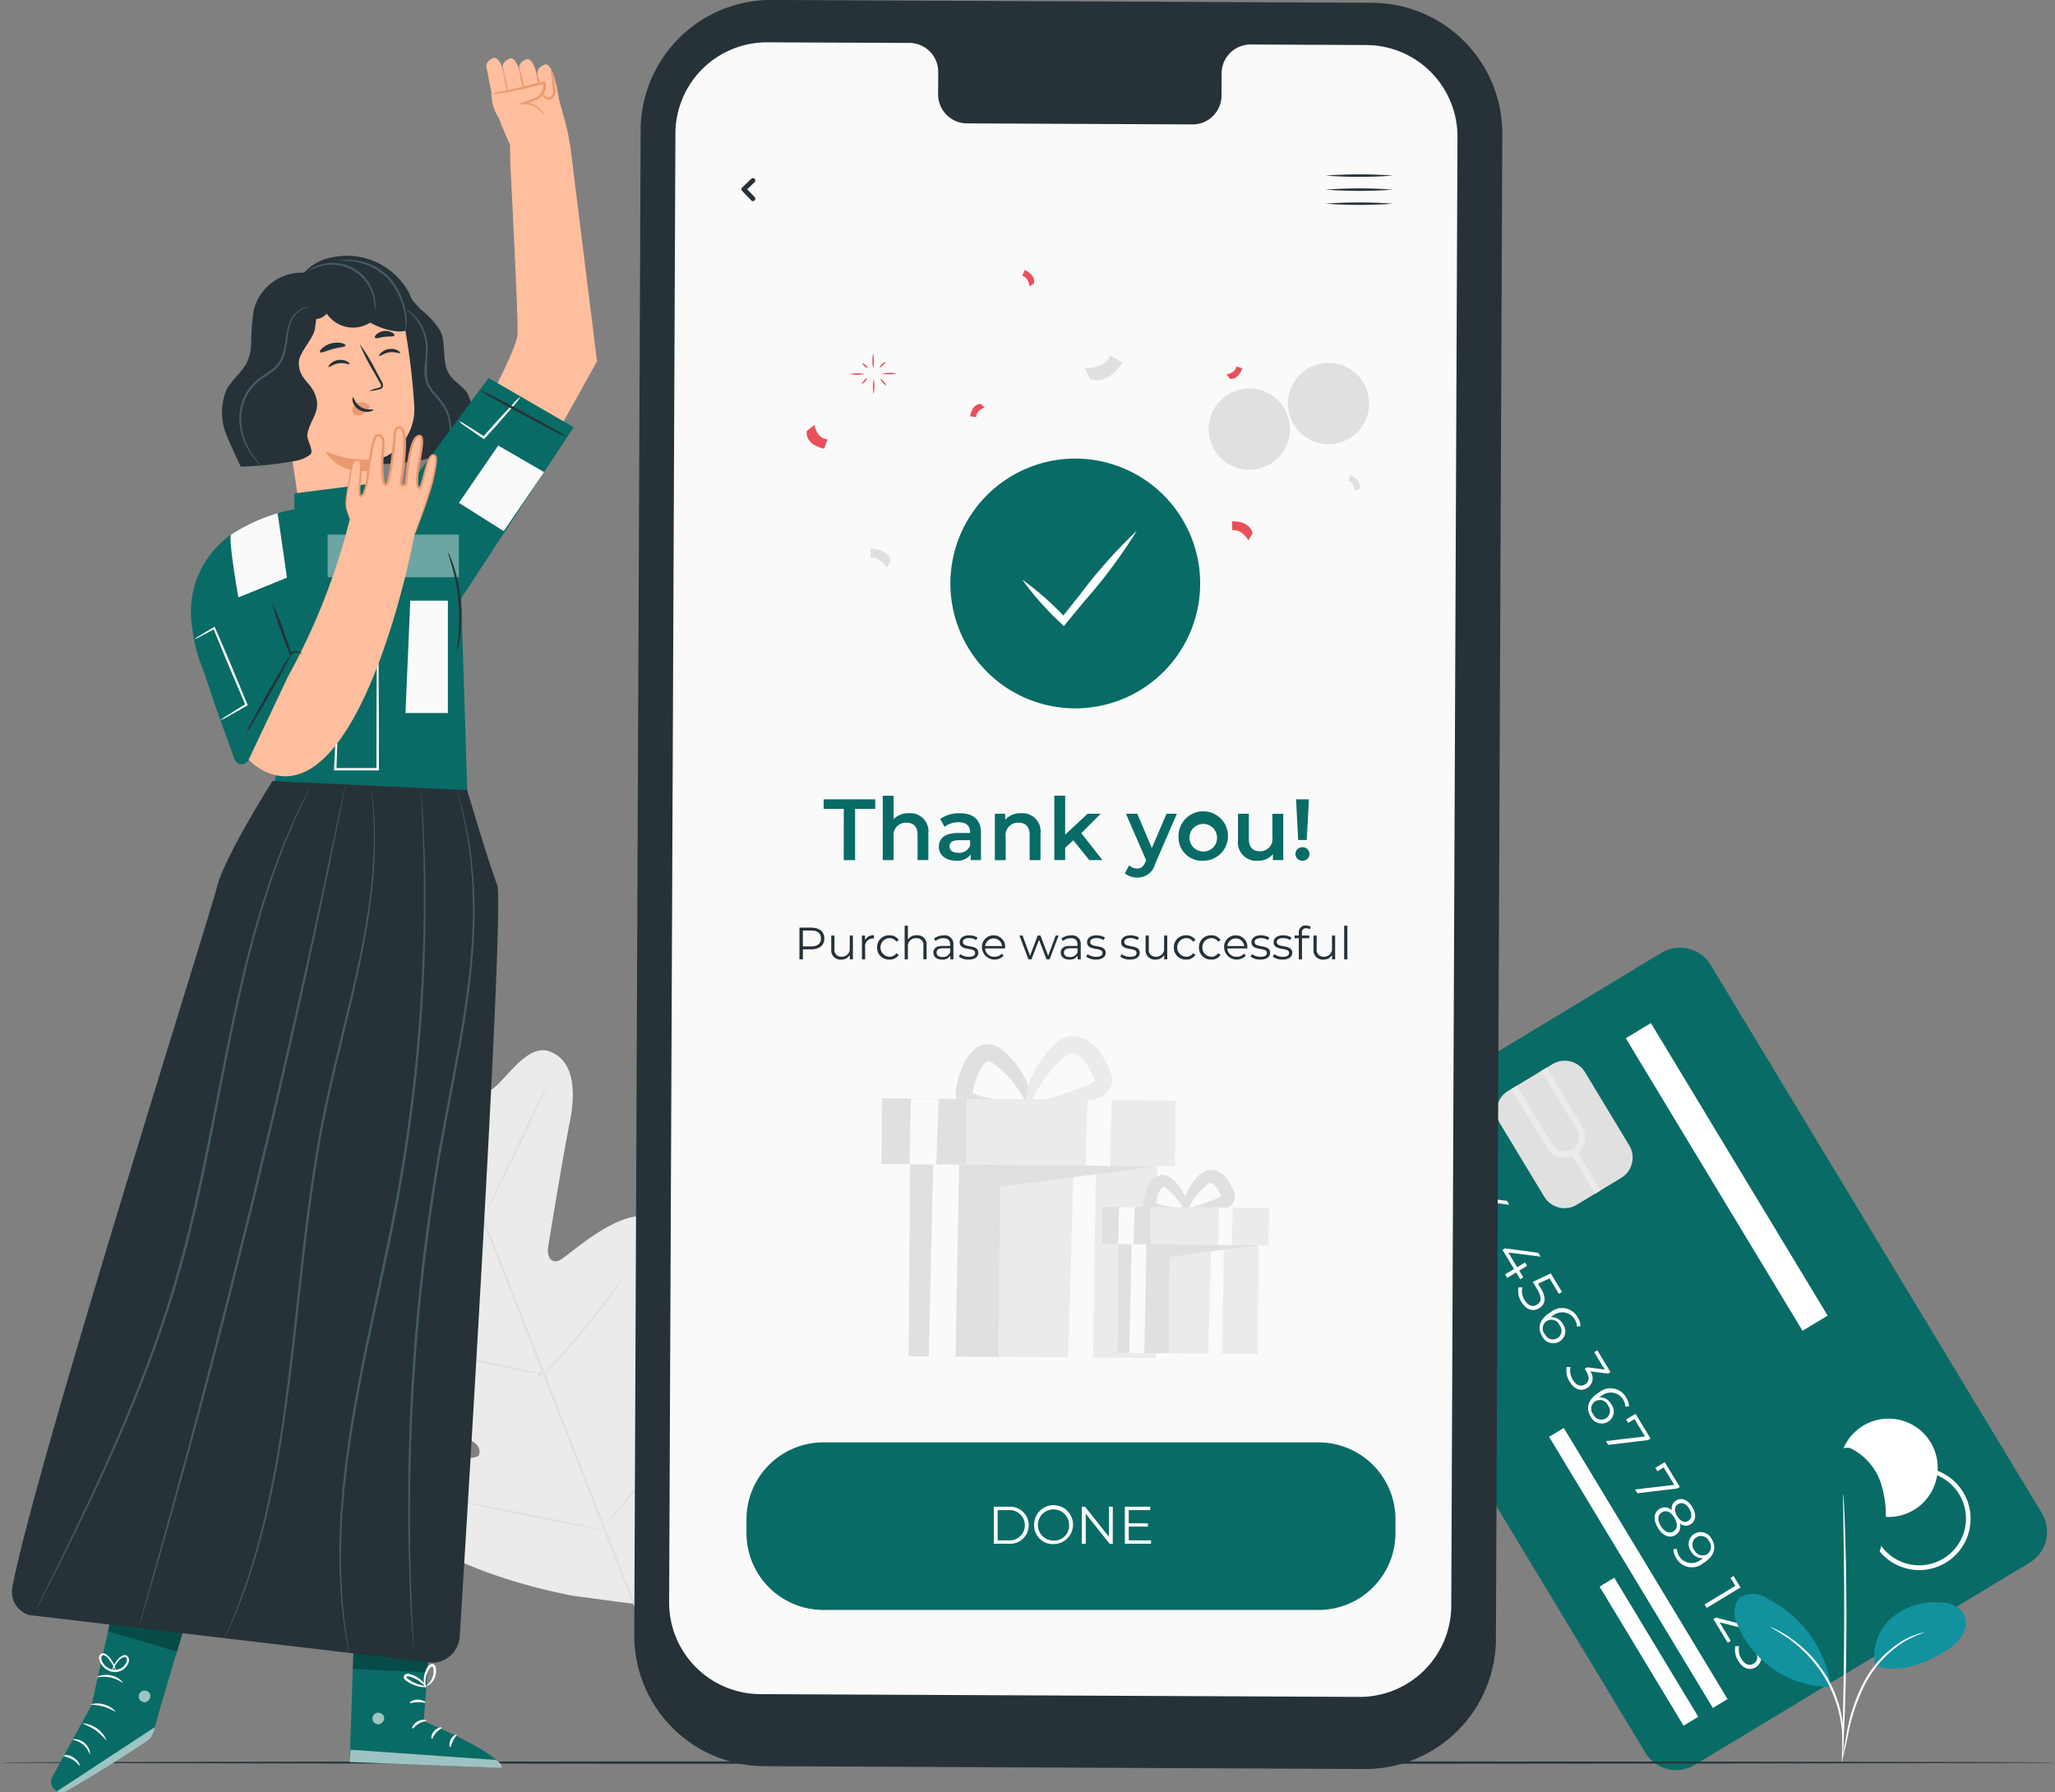 <svg xmlns="http://www.w3.org/2000/svg" width="144.92" height="126.39" viewBox="0 0 144.92 126.39">
  <rect x="0" y="0" width="144.92" height="126.39" fill="#808080" stroke="none"/>
  <g id="_7769819_3226834" data-name="7769819_3226834" transform="translate(-34.586 -94.236)">
    <g id="Background_Complete" transform="translate(56.973 154.937)">
      <g id="Group_4263" data-name="Group 4263" transform="translate(0 0)">
        <g id="Group_4241" data-name="Group 4241">
          <g id="Group_4240" data-name="Group 4240">
            <path id="Path_1370" data-name="Path 1370" d="M102.816,274.838s-3.055.808-.486,7.4a81.915,81.915,0,0,0,4.474,9.922s.421,1.513-.827,1.616-3.9-.6-4.6.846c-.723,1.5.259,3.079,2.421,4.6s6.775,5.016,7.191,5.334.777,1.034-.062,1.24-6.973.229-6.788,3.14,6.9,6.149,7.629,6.517.876.707.773,1.116-2.166.223-3.91.3-3.754.474-3.506,2.144,4.033,5.507,13.961,7.5l4.661.621,2.942-3.695c5.814-8.29,5.908-13.68,4.935-15.06s-2.7-.281-4.017.866-2.681,2.7-3.038,2.48-.483-.573-.211-1.341,2.9-7.746,1.028-9.981-6.331,1.981-7.08,2.41-.981-.347-.9-.855,1.008-6.233,1.526-8.822.138-4.412-1.418-5c-1.5-.565-2.94,1.775-3.915,2.561s-1.713-.6-1.713-.6a81.912,81.912,0,0,0-3.606-10.27c-2.689-6.546-5.52-4.972-5.52-4.972" transform="translate(-101.141 -274.692)" fill="#ebebeb"/>
          </g>
        </g>
        <g id="Group_4244" data-name="Group 4244" transform="translate(3.966 6.055)">
          <g id="Group_4243" data-name="Group 4243">
            <g id="Group_4242" data-name="Group 4242">
              <path id="Path_1371" data-name="Path 1371" d="M131.7,340.2c-1.956-4.815-5.288-13.432-8.187-20.815s-5.528-14.06-7.459-18.885l-2.293-5.711-.622-1.553-.158-.405c-.035-.091-.049-.14-.049-.14s.024.045.063.134l.172.4.648,1.543c.561,1.341,1.359,3.286,2.336,5.694,1.956,4.815,4.6,11.49,7.5,18.87s6.216,16.005,8.147,20.83" transform="translate(-112.931 -292.693)" fill="#e0e0e0"/>
            </g>
          </g>
        </g>
        <g id="Group_4247" data-name="Group 4247" transform="translate(3.911 21.062)">
          <g id="Group_4246" data-name="Group 4246">
            <g id="Group_4245" data-name="Group 4245">
              <path id="Path_1372" data-name="Path 1372" d="M112.767,337.308a1.51,1.51,0,0,1,.317.124c.2.087.486.222.838.392.7.341,1.662.837,2.71,1.4l2.678,1.46.814.437a1.487,1.487,0,0,1,.293.173,1.507,1.507,0,0,1-.318-.121c-.2-.088-.486-.223-.837-.4-.7-.348-1.652-.856-2.7-1.423l-2.687-1.44-.816-.433A1.494,1.494,0,0,1,112.767,337.308Z" transform="translate(-112.767 -337.307)" fill="#e0e0e0"/>
            </g>
          </g>
        </g>
        <g id="Group_4250" data-name="Group 4250" transform="translate(11.91 15.817)">
          <g id="Group_4249" data-name="Group 4249">
            <g id="Group_4248" data-name="Group 4248">
              <path id="Path_1373" data-name="Path 1373" d="M136.548,330.681c-.036-.017.9-2.039,2.089-4.516s2.184-4.47,2.221-4.453-.9,2.039-2.089,4.516S136.584,330.7,136.548,330.681Z" transform="translate(-136.547 -321.713)" fill="#e0e0e0"/>
            </g>
          </g>
        </g>
        <g id="Group_4253" data-name="Group 4253" transform="translate(15.85 29.535)">
          <g id="Group_4252" data-name="Group 4252">
            <g id="Group_4251" data-name="Group 4251">
              <path id="Path_1374" data-name="Path 1374" d="M148.262,369.283a1.618,1.618,0,0,1,.219-.27l.63-.7c.531-.594,1.261-1.416,2.033-2.354s1.446-1.807,1.927-2.442l.571-.751a1.6,1.6,0,0,1,.223-.266,1.561,1.561,0,0,1-.177.3c-.122.187-.3.454-.534.78-.46.652-1.121,1.536-1.9,2.474s-1.519,1.755-2.07,2.331c-.277.287-.5.517-.665.671A1.549,1.549,0,0,1,148.262,369.283Z" transform="translate(-148.262 -362.497)" fill="#e0e0e0"/>
            </g>
          </g>
        </g>
        <g id="Group_4256" data-name="Group 4256" transform="translate(7.874 34.545)">
          <g id="Group_4255" data-name="Group 4255">
            <g id="Group_4254" data-name="Group 4254">
              <path id="Path_1375" data-name="Path 1375" d="M124.55,377.393a1.367,1.367,0,0,1,.319.038l.858.156c.724.138,1.721.338,2.821.567s2.095.446,2.813.61l.849.2a.161.161,0,1,1-.012.056l-.858-.156c-.724-.138-1.721-.338-2.822-.568s-2.094-.446-2.812-.61l-.849-.2A1.344,1.344,0,0,1,124.55,377.393Z" transform="translate(-124.55 -377.39)" fill="#e0e0e0"/>
            </g>
          </g>
        </g>
        <g id="Group_4259" data-name="Group 4259" transform="translate(10.059 45.172)">
          <g id="Group_4258" data-name="Group 4258">
            <g id="Group_4257" data-name="Group 4257">
              <path id="Path_1376" data-name="Path 1376" d="M131.044,408.986a2.22,2.22,0,0,1,.408.052l1.1.2c.928.171,2.209.418,3.621.7s2.69.544,3.614.741l1.092.241a2.2,2.2,0,0,1,.4.108,2.222,2.222,0,0,1-.408-.052l-1.1-.2c-.928-.171-2.209-.418-3.622-.7s-2.69-.544-3.613-.741l-1.092-.241A2.243,2.243,0,0,1,131.044,408.986Z" transform="translate(-131.044 -408.983)" fill="#e0e0e0"/>
            </g>
          </g>
        </g>
        <g id="Group_4262" data-name="Group 4262" transform="translate(20.059 38.291)">
          <g id="Group_4261" data-name="Group 4261">
            <g id="Group_4260" data-name="Group 4260">
              <path id="Path_1377" data-name="Path 1377" d="M160.774,397.329a2.54,2.54,0,0,1,.269-.349l.767-.919c.647-.777,1.536-1.853,2.483-3.069s1.781-2.337,2.376-3.153l.706-.967a2.521,2.521,0,0,1,.273-.345,2.528,2.528,0,0,1-.226.377c-.153.238-.381.578-.669.994-.575.833-1.394,1.966-2.346,3.183s-1.852,2.286-2.52,3.046c-.335.379-.608.684-.8.89A2.505,2.505,0,0,1,160.774,397.329Z" transform="translate(-160.774 -388.527)" fill="#e0e0e0"/>
            </g>
          </g>
        </g>
      </g>
      <g id="Group_4277" data-name="Group 4277" transform="translate(69.927 6.127)">
        <g id="Group_4276" data-name="Group 4276">
          <g id="Group_4275" data-name="Group 4275">
            <g id="Group_4274" data-name="Group 4274">
              <g id="Group_4264" data-name="Group 4264">
                <path id="Path_1378" data-name="Path 1378" d="M332.745,349.68,309.39,311.025a2.537,2.537,0,0,1,.859-3.483l23.618-14.269a2.537,2.537,0,0,1,3.483.859l23.355,38.656a2.536,2.536,0,0,1-.859,3.483l-23.618,14.269A2.537,2.537,0,0,1,332.745,349.68Z" transform="translate(-309.024 -292.906)" fill="#096b66"/>
              </g>
              <g id="Group_4265" data-name="Group 4265" transform="translate(37.4 33.212)">
                <path id="Path_1379" data-name="Path 1379" d="M425.471,398.076a3.467,3.467,0,1,1,1.175-4.761A3.468,3.468,0,0,1,425.471,398.076Z" transform="translate(-420.21 -391.64)" fill="#fff"/>
              </g>
              <g id="Group_4266" data-name="Group 4266" transform="translate(39.395 36.621)">
                <path id="Path_1380" data-name="Path 1380" d="M429.781,409.048a3.665,3.665,0,0,1-.877-.107,3.619,3.619,0,1,1,.877.107Zm-.013-6.937a3.3,3.3,0,1,0,1.712,6.124h0a3.3,3.3,0,0,0-1.712-6.124Z" transform="translate(-426.14 -401.776)" fill="#fff"/>
              </g>
              <g id="Group_4267" data-name="Group 4267" transform="translate(8.907 12.886)">
                <path id="Path_1381" data-name="Path 1381" d="M338.039,332.023l-2.387,1.442-.148-.245,2.168-1.31-.34-.563.218-.132Z" transform="translate(-335.504 -331.215)" fill="#fff"/>
                <path id="Path_1382" data-name="Path 1382" d="M338.576,339.165l-.218.132-1.011-1.674.174-.1,1.571.405a.929.929,0,0,0,.784-.036c.276-.167.329-.464.108-.829a.947.947,0,0,0-.659-.49l.045-.264a1.251,1.251,0,0,1,.852.639c.292.484.232.939-.167,1.18a1.146,1.146,0,0,1-.983.059l-1.288-.329Z" transform="translate(-336.727 -334.592)" fill="#fff"/>
                <path id="Path_1383" data-name="Path 1383" d="M344.264,347.251l-.288-.478-.627.379-.148-.246.627-.379-.814-1.346.177-.107,2.346.309.165.273-2.278-.289.626,1.036.553-.333.144.238-.552.333.288.478Z" transform="translate(-340.488 -340.412)" fill="#fff"/>
                <path id="Path_1384" data-name="Path 1384" d="M350.834,358.126l-.288-.478-.627.379-.148-.246.627-.379-.814-1.346.177-.107,2.346.309.165.273-2.278-.289.626,1.036.552-.333.144.238-.552.333.288.478Z" transform="translate(-344.848 -347.629)" fill="#fff"/>
                <path id="Path_1385" data-name="Path 1385" d="M354.343,363.656c-.406.245-.894.154-1.246-.429a1.44,1.44,0,0,1-.21-1.041l.266,0a1.207,1.207,0,0,0,.167.9c.245.406.572.5.862.326.307-.186.383-.492.016-1.1l-.307-.508,1.271-.6.789,1.306-.218.132-.659-1.091-.81.377.186.307C354.883,362.956,354.765,363.4,354.343,363.656Z" transform="translate(-347.021 -351.118)" fill="#fff"/>
                <path id="Path_1386" data-name="Path 1386" d="M358.763,370.849a.869.869,0,0,1-1.225-.372c-.383-.634-.152-1.244.6-1.7a1.253,1.253,0,0,1,1.893.345,1.281,1.281,0,0,1,.213.644l-.258.021a1.031,1.031,0,0,0-1.657-.786c-.054.033-.121.077-.188.128a.89.89,0,0,1,.85.482A.843.843,0,0,1,358.763,370.849Zm-.153-.237a.612.612,0,0,0,.152-.911.614.614,0,1,0-1.022.641A.61.61,0,0,0,358.61,370.611Z" transform="translate(-350.005 -355.959)" fill="#fff"/>
                <path id="Path_1387" data-name="Path 1387" d="M364.426,380c-.4.241-.881.137-1.228-.44a1.452,1.452,0,0,1-.213-1.044l.267,0a1.22,1.22,0,0,0,.171.907c.239.4.554.5.851.323s.353-.487.085-.93l-.1-.171.181-.109,1.228.161-.737-1.221.218-.132.927,1.534-.174.105-1.257-.162A.8.8,0,0,1,364.426,380Z" transform="translate(-353.722 -361.831)" fill="#fff"/>
                <path id="Path_1388" data-name="Path 1388" d="M368.927,387.673a.869.869,0,0,1-1.225-.372c-.383-.634-.151-1.244.6-1.7a1.253,1.253,0,0,1,1.893.345,1.281,1.281,0,0,1,.213.644l-.258.021a1.031,1.031,0,0,0-1.657-.786c-.054.033-.12.077-.188.127a.891.891,0,0,1,.85.482A.844.844,0,0,1,368.927,387.673Zm-.153-.238a.612.612,0,0,0,.152-.911.614.614,0,1,0-1.023.641A.61.61,0,0,0,368.774,387.435Z" transform="translate(-356.751 -367.124)" fill="#fff"/>
                <path id="Path_1389" data-name="Path 1389" d="M374.408,392.371l-.174.105-2.816.338-.161-.266,2.762-.328-.742-1.227-.446.27-.146-.242.665-.4Z" transform="translate(-359.231 -370.637)" fill="#fff"/>
                <path id="Path_1390" data-name="Path 1390" d="M380.537,402.515l-.174.105-2.816.338-.161-.266,2.761-.328-.742-1.227-.446.27-.146-.242.665-.4Z" transform="translate(-363.299 -377.369)" fill="#fff"/>
                <path id="Path_1391" data-name="Path 1391" d="M382.947,411.046c-.423.255-.9.056-1.246-.513s-.294-1.079.129-1.334a.7.7,0,0,1,.864.106.629.629,0,0,1,.3-.692c.388-.234.831-.05,1.136.454s.267.989-.122,1.223a.632.632,0,0,1-.756-.064A.7.7,0,0,1,382.947,411.046Zm-.149-.255c.293-.177.325-.541.07-.963s-.59-.56-.883-.383-.33.539-.075.962S382.5,410.971,382.8,410.792Zm.264-1.08c.224.371.525.492.784.336s.291-.5.075-.855-.52-.491-.786-.33S382.838,409.339,383.062,409.711Z" transform="translate(-366.011 -382.511)" fill="#fff"/>
                <path id="Path_1392" data-name="Path 1392" d="M387.5,417.616a1.253,1.253,0,0,1-1.893-.345,1.274,1.274,0,0,1-.213-.644l.257-.021a1.031,1.031,0,0,0,1.657.786c.054-.033.12-.077.188-.128a.89.89,0,0,1-.85-.483.844.844,0,0,1,.23-1.237.869.869,0,0,1,1.225.372C388.481,416.551,388.249,417.161,387.5,417.616Zm.27-.624a.648.648,0,0,0,.131-.94.609.609,0,1,0-1.023.641A.645.645,0,0,0,387.765,416.992Z" transform="translate(-368.61 -387.094)" fill="#fff"/>
                <path id="Path_1393" data-name="Path 1393" d="M394.483,425.447l-2.386,1.442-.148-.246,2.168-1.31-.34-.562.218-.132Z" transform="translate(-372.962 -393.214)" fill="#fff"/>
                <path id="Path_1394" data-name="Path 1394" d="M395.021,432.589l-.218.132-1.011-1.674.174-.1,1.57.4a.927.927,0,0,0,.784-.036c.276-.167.329-.465.109-.829a.948.948,0,0,0-.66-.49l.045-.264a1.253,1.253,0,0,1,.852.639c.292.484.232.939-.167,1.18a1.149,1.149,0,0,1-.984.059l-1.288-.33Z" transform="translate(-374.185 -396.59)" fill="#fff"/>
                <path id="Path_1395" data-name="Path 1395" d="M399.782,438.523c-.4.241-.881.137-1.228-.44a1.451,1.451,0,0,1-.213-1.044l.266,0a1.222,1.222,0,0,0,.171.907c.239.4.555.5.851.323s.353-.487.084-.931l-.1-.171.181-.109,1.228.161-.737-1.22.218-.132.927,1.534-.174.105L400,437.346A.8.8,0,0,1,399.782,438.523Z" transform="translate(-377.185 -400.666)" fill="#fff"/>
              </g>
              <g id="Group_4268" data-name="Group 4268" transform="translate(16.93 33.871)">
                <rect id="Rectangle_5014" data-name="Rectangle 5014" width="1.211" height="22.337" transform="matrix(0.856, -0.517, 0.517, 0.856, 0, 0.626)" fill="#fff"/>
              </g>
              <g id="Group_4269" data-name="Group 4269" transform="translate(20.489 44.432)">
                <rect id="Rectangle_5015" data-name="Rectangle 5015" width="1.211" height="11.457" transform="matrix(0.856, -0.517, 0.517, 0.856, 0, 0.626)" fill="#fff"/>
              </g>
              <g id="Group_4270" data-name="Group 4270" transform="translate(13.226 7.973)">
                <path id="Path_1396" data-name="Path 1396" d="M351.706,326.2l-3.12-5.164a1.669,1.669,0,0,1,.566-2.292l3.135-1.894a1.67,1.67,0,0,1,2.292.566l3.12,5.164a1.67,1.67,0,0,1-.565,2.292L354,326.767A1.67,1.67,0,0,1,351.706,326.2Z" transform="translate(-348.345 -316.61)" fill="#e0e0e0"/>
              </g>
              <g id="Group_4271" data-name="Group 4271" transform="translate(14.263 8.46)">
                <path id="Path_1397" data-name="Path 1397" d="M351.427,319.566l.385-.232,2.5,4.13a1.01,1.01,0,1,0,1.729-1.044l-2.5-4.131.385-.232,2.5,4.13a1.459,1.459,0,1,1-2.5,1.509Z" transform="translate(-351.427 -318.057)" fill="#ebebeb"/>
              </g>
              <g id="Group_4272" data-name="Group 4272" transform="translate(18.463 14.284)">
                <rect id="Rectangle_5016" data-name="Rectangle 5016" width="0.449" height="3.312" transform="matrix(0.856, -0.516, 0.516, 0.856, 0, 0.232)" fill="#ebebeb"/>
              </g>
              <g id="Group_4273" data-name="Group 4273" transform="translate(22.337 5.317)">
                <rect id="Rectangle_5017" data-name="Rectangle 5017" width="24.104" height="2.069" transform="translate(1.771 0) rotate(58.861)" fill="#fff"/>
              </g>
            </g>
          </g>
        </g>
      </g>
    </g>
    <g id="Floor" transform="translate(34.586 218.445)">
      <g id="Group_4319" data-name="Group 4319">
        <g id="Group_4318" data-name="Group 4318">
          <path id="Path_1424" data-name="Path 1424" d="M179.506,463.58c0,.048-32.444.087-72.457.087s-72.464-.039-72.464-.087,32.437-.087,72.464-.087S179.506,463.532,179.506,463.58Z" transform="translate(-34.586 -463.493)" fill="#263238"/>
        </g>
      </g>
    </g>
    <g id="Character" transform="translate(35.427 98.314)">
      <g id="Group_4476" data-name="Group 4476" transform="translate(0 0)">
        <g id="Group_4342" data-name="Group 4342" transform="translate(30.396)">
          <g id="Group_4320" data-name="Group 4320" transform="translate(0 6.11)">
            <path id="Path_1425" data-name="Path 1425" d="M132.173,124.523l.026,1.348s.547,10.432.514,11.994-5.264,10.512-5.264,10.512l3.194,5.234,7.671-13.8-1.838-14.8-.045-.365" transform="translate(-127.449 -124.523)" fill="#ffbe9d"/>
          </g>
          <g id="Group_4341" data-name="Group 4341" transform="translate(3.047)">
            <g id="Group_4340" data-name="Group 4340">
              <g id="Group_4321" data-name="Group 4321" transform="translate(0.468 0.699)">
                <path id="Path_1426" data-name="Path 1426" d="M143,112.236c-.028-.11-1.048-3.8-1.048-3.8l-4.053,2.337a27.853,27.853,0,0,0,1.209,3.074l.7.725s3.506-.37,3.582-.406A15.857,15.857,0,0,0,143,112.236Z" transform="translate(-137.9 -108.437)" fill="#ffbe9d"/>
              </g>
              <g id="Group_4335" data-name="Group 4335">
                <g id="Group_4332" data-name="Group 4332">
                  <g id="Group_4322" data-name="Group 4322" transform="translate(3.604 0.463)">
                    <path id="Path_1427" data-name="Path 1427" d="M148.281,108.241c.008,0,.023.031.041.08.154.411.6,2.264.4,2.4-.23.153-.9.172-1-.06s-.494-2.347-.494-2.347-.04-.338.49-.56C148.039,107.619,148.281,108.241,148.281,108.241Z" transform="translate(-147.221 -107.736)" fill="#ffbe9d"/>
                  </g>
                  <g id="Group_4323" data-name="Group 4323" transform="translate(2.325 0.085)">
                    <path id="Path_1428" data-name="Path 1428" d="M144.481,107.118c.008,0,.023.031.041.08.154.411.6,2.264.4,2.4-.23.153-.9.172-1-.06s-.494-2.347-.494-2.347-.04-.338.49-.56C144.239,106.5,144.481,107.118,144.481,107.118Z" transform="translate(-143.421 -106.613)" fill="#ffbe9d"/>
                  </g>
                  <g id="Group_4324" data-name="Group 4324" transform="translate(1.157 0.034)">
                    <path id="Path_1429" data-name="Path 1429" d="M141.009,106.964c.008,0,.023.031.041.08.154.411.6,2.264.4,2.4-.23.153-.9.172-1-.06s-.494-2.347-.494-2.347-.04-.338.489-.56C140.767,106.341,141.009,106.964,141.009,106.964Z" transform="translate(-139.949 -106.459)" fill="#ffbe9d"/>
                  </g>
                  <g id="Group_4325" data-name="Group 4325">
                    <path id="Path_1430" data-name="Path 1430" d="M137.568,106.864c.008,0,.023.031.041.08.154.411.6,2.264.4,2.4-.23.153-.9.172-1-.06s-.494-2.347-.494-2.347-.04-.338.489-.56C137.326,106.241,137.568,106.864,137.568,106.864Z" transform="translate(-136.508 -106.359)" fill="#ffbe9d"/>
                  </g>
                  <g id="Group_4327" data-name="Group 4327" transform="translate(3.54 1.051)">
                    <g id="Group_4326" data-name="Group 4326">
                      <path id="Path_1431" data-name="Path 1431" d="M147.443,111.284a3.76,3.76,0,0,0-.145-.92,3.539,3.539,0,0,0-.258-.881,3.743,3.743,0,0,0,.145.921A3.573,3.573,0,0,0,147.443,111.284Z" transform="translate(-147.032 -109.482)" fill="#eb996e"/>
                    </g>
                  </g>
                  <g id="Group_4329" data-name="Group 4329" transform="translate(2.289 0.557)">
                    <g id="Group_4328" data-name="Group 4328">
                      <path id="Path_1432" data-name="Path 1432" d="M143.889,110.6a14.6,14.6,0,0,0-.569-2.582,14.6,14.6,0,0,0,.569,2.582Z" transform="translate(-143.314 -108.016)" fill="#eb996e"/>
                    </g>
                  </g>
                  <g id="Group_4331" data-name="Group 4331" transform="translate(1.161 0.751)" opacity="0.78">
                    <g id="Group_4330" data-name="Group 4330">
                      <path id="Path_1433" data-name="Path 1433" d="M140.533,111.174a14.6,14.6,0,0,0-.569-2.582,14.6,14.6,0,0,0,.569,2.582Z" transform="translate(-139.958 -108.592)" fill="#eb996e"/>
                    </g>
                  </g>
                </g>
                <g id="Group_4334" data-name="Group 4334" transform="translate(0.348 1.744)">
                  <g id="Group_4333" data-name="Group 4333">
                    <path id="Path_1434" data-name="Path 1434" d="M139.805,115.54l-1.226-.99a2.671,2.671,0,0,1-.971-1.739l-.067-.522,3.681-.744s.018,1.374-1.042,1.391l1.3.66Z" transform="translate(-137.542 -111.544)" fill="#ffbe9d"/>
                  </g>
                </g>
              </g>
              <g id="Group_4337" data-name="Group 4337" transform="translate(0.356 1.641)">
                <g id="Group_4336" data-name="Group 4336">
                  <path id="Path_1435" data-name="Path 1435" d="M141.338,113.671c-.017.01-.1-.15-.319-.356a1.707,1.707,0,0,0-1.125-.454l-.395,0,.371-.137.857-.317-.017.008a1.02,1.02,0,0,0,.533-.954.6.6,0,0,0-.017-.086l.1.057c-1.032.255-1.968.471-2.652.587-.341.06-.619.1-.811.12a1,1,0,0,1-.3.014,9.941,9.941,0,0,1,1.089-.255c.675-.147,1.6-.381,2.634-.637l.08-.02.024.077a.738.738,0,0,1,.025.12,1.025,1.025,0,0,1-.157.673,1.449,1.449,0,0,1-.46.443l-.008.005-.009,0-.864.3-.023-.142a1.718,1.718,0,0,1,1.182.54A.933.933,0,0,1,141.338,113.671Z" transform="translate(-137.567 -111.238)" fill="#eb996e"/>
                </g>
              </g>
              <g id="Group_4339" data-name="Group 4339" transform="translate(3.898 0.769)">
                <g id="Group_4338" data-name="Group 4338">
                  <path id="Path_1436" data-name="Path 1436" d="M148.1,110.238c.029-.018.09.166.278.336a.324.324,0,0,0,.368.053.485.485,0,0,0,.163-.458c-.044-.416-.066-.808-.106-1.077a1.81,1.81,0,0,1-.056-.449c.021-.007.106.148.178.425a8.1,8.1,0,0,1,.159,1.092.626.626,0,0,1-.255.606.449.449,0,0,1-.535-.1.768.768,0,0,1-.176-.3C148.1,110.287,148.091,110.243,148.1,110.238Z" transform="translate(-148.096 -108.643)" fill="#eb996e"/>
                </g>
              </g>
            </g>
          </g>
        </g>
        <g id="Group_4394" data-name="Group 4394" transform="translate(14.819 13.966)">
          <g id="Group_4343" data-name="Group 4343" transform="translate(6.9 0.596)">
            <path id="Path_1437" data-name="Path 1437" d="M104.706,149.653a3.143,3.143,0,0,1,2.344,1.142c.617.652,1.1,1.428,1.736,2.056a5.819,5.819,0,0,1,1.347,1.474c.46.961.075,2.2.656,3.1.327.5.907.8,1.244,1.294a3.152,3.152,0,0,1,.3,2.183,2.539,2.539,0,0,1-.526,1.446,2.5,2.5,0,0,1-1.059.587,15.141,15.141,0,0,1-9.089.194" transform="translate(-101.652 -149.65)" fill="#263238"/>
          </g>
          <g id="Group_4383" data-name="Group 4383" transform="translate(3.75 1.398)">
            <g id="Group_4344" data-name="Group 4344">
              <path id="Path_1438" data-name="Path 1438" d="M92.324,157.234a4.624,4.624,0,0,1,4.156-5.178A4.716,4.716,0,0,1,101.5,156.1a48.272,48.272,0,0,1,.592,5.1,3.768,3.768,0,0,1-1.981,3.574,3.078,3.078,0,0,1-.624.155h0a.016.016,0,0,0-.013.018l.527,2.724a3.066,3.066,0,0,1-2.539,3.636,3.143,3.143,0,0,1-3.458-2.9Z" transform="translate(-92.288 -152.035)" fill="#ffbe9d"/>
            </g>
            <g id="Group_4350" data-name="Group 4350" transform="translate(7.329 5.16)">
              <g id="Group_4349" data-name="Group 4349">
                <g id="Group_4348" data-name="Group 4348">
                  <g id="Group_4347" data-name="Group 4347">
                    <g id="Group_4346" data-name="Group 4346">
                      <g id="Group_4345" data-name="Group 4345">
                        <path id="Path_1439" data-name="Path 1439" d="M115.555,167.672c-.039.055-.353-.113-.754-.053s-.667.3-.717.261c-.025-.019.01-.113.124-.225a1.035,1.035,0,0,1,.565-.269.994.994,0,0,1,.609.1C115.52,167.565,115.574,167.646,115.555,167.672Z" transform="translate(-114.076 -167.375)" fill="#263238"/>
                      </g>
                    </g>
                  </g>
                </g>
              </g>
            </g>
            <g id="Group_4356" data-name="Group 4356" transform="translate(3.755 5.934)">
              <g id="Group_4355" data-name="Group 4355">
                <g id="Group_4354" data-name="Group 4354">
                  <g id="Group_4353" data-name="Group 4353">
                    <g id="Group_4352" data-name="Group 4352">
                      <g id="Group_4351" data-name="Group 4351">
                        <path id="Path_1440" data-name="Path 1440" d="M104.931,169.974c-.039.056-.353-.112-.754-.053s-.667.3-.717.26c-.025-.018.009-.113.124-.225a1.035,1.035,0,0,1,.565-.269,1,1,0,0,1,.609.1C104.9,169.867,104.95,169.948,104.931,169.974Z" transform="translate(-103.452 -169.677)" fill="#263238"/>
                      </g>
                    </g>
                  </g>
                </g>
              </g>
            </g>
            <g id="Group_4361" data-name="Group 4361" transform="translate(5.95 4.809)">
              <g id="Group_4360" data-name="Group 4360">
                <g id="Group_4359" data-name="Group 4359">
                  <g id="Group_4358" data-name="Group 4358">
                    <g id="Group_4357" data-name="Group 4357">
                      <path id="Path_1441" data-name="Path 1441" d="M110.65,169.653a2.7,2.7,0,0,1,.635-.213c.1-.026.2-.06.2-.133a.527.527,0,0,0-.113-.294l-.417-.737a13.521,13.521,0,0,1-.979-1.944,13.594,13.594,0,0,1,1.133,1.86l.4.743a.6.6,0,0,1,.112.395.261.261,0,0,1-.147.175.707.707,0,0,1-.171.049A2.661,2.661,0,0,1,110.65,169.653Z" transform="translate(-109.976 -166.333)" fill="#263238"/>
                    </g>
                  </g>
                </g>
              </g>
            </g>
            <g id="Group_4365" data-name="Group 4365" transform="translate(3.545 12.371)">
              <g id="Group_4364" data-name="Group 4364">
                <g id="Group_4363" data-name="Group 4363">
                  <g id="Group_4362" data-name="Group 4362">
                    <path id="Path_1442" data-name="Path 1442" d="M106.469,189.341a6.463,6.463,0,0,1-3.642-.53s.911,1.961,3.784,1.264Z" transform="translate(-102.827 -188.811)" fill="#eb996e"/>
                  </g>
                </g>
              </g>
            </g>
            <g id="Group_4369" data-name="Group 4369" transform="translate(5.43 8.924)">
              <g id="Group_4368" data-name="Group 4368">
                <g id="Group_4367" data-name="Group 4367">
                  <g id="Group_4366" data-name="Group 4366">
                    <path id="Path_1443" data-name="Path 1443" d="M109.6,178.764a.732.732,0,0,0-.688-.174.667.667,0,0,0-.42.311.423.423,0,0,0,.038.483.492.492,0,0,0,.546.057,1.539,1.539,0,0,0,.469-.381.446.446,0,0,0,.1-.136.135.135,0,0,0-.023-.149" transform="translate(-108.429 -178.566)" fill="#eb996e"/>
                  </g>
                </g>
              </g>
            </g>
            <g id="Group_4374" data-name="Group 4374" transform="translate(5.442 8.579)">
              <g id="Group_4373" data-name="Group 4373">
                <g id="Group_4372" data-name="Group 4372">
                  <g id="Group_4371" data-name="Group 4371">
                    <g id="Group_4370" data-name="Group 4370">
                      <path id="Path_1444" data-name="Path 1444" d="M108.507,177.54c.065-.013.129.422.548.677s.875.14.888.2c.01.027-.091.1-.287.134a1.1,1.1,0,0,1-.737-.142.955.955,0,0,1-.431-.572C108.444,177.658,108.477,177.542,108.507,177.54Z" transform="translate(-108.466 -177.54)" fill="#263238"/>
                    </g>
                  </g>
                </g>
              </g>
            </g>
            <g id="Group_4378" data-name="Group 4378" transform="translate(3.15 4.718)">
              <g id="Group_4377" data-name="Group 4377">
                <g id="Group_4376" data-name="Group 4376">
                  <g id="Group_4375" data-name="Group 4375">
                    <path id="Path_1445" data-name="Path 1445" d="M103.46,166.267c-.024.115-.432.122-.9.247s-.825.309-.9.221c-.035-.043.016-.155.155-.283a1.613,1.613,0,0,1,1.369-.357C103.369,166.139,103.469,166.213,103.46,166.267Z" transform="translate(-101.652 -166.061)" fill="#263238"/>
                  </g>
                </g>
              </g>
            </g>
            <g id="Group_4382" data-name="Group 4382" transform="translate(7.023 3.894)">
              <g id="Group_4381" data-name="Group 4381">
                <g id="Group_4380" data-name="Group 4380">
                  <g id="Group_4379" data-name="Group 4379">
                    <path id="Path_1446" data-name="Path 1446" d="M114.545,163.935c-.058.1-.348.047-.681.091s-.605.151-.684.065c-.035-.042,0-.14.106-.244a1,1,0,0,1,1.1-.126C114.518,163.8,114.57,163.886,114.545,163.935Z" transform="translate(-113.166 -163.61)" fill="#263238"/>
                  </g>
                </g>
              </g>
            </g>
          </g>
          <g id="Group_4384" data-name="Group 4384" transform="translate(5.153)">
            <path id="Path_1447" data-name="Path 1447" d="M104.738,152.813c-.491.749-2.05.287-2.991-.228a2.238,2.238,0,0,1-3.055-.633,1.236,1.236,0,0,1-2.031-.314,2.441,2.441,0,0,1,.373-2.513,3.51,3.51,0,0,1,2.14-1.164,4.963,4.963,0,0,1,5.042,2.077,3.323,3.323,0,0,1,.521,2.774" transform="translate(-96.459 -147.877)" fill="#263238"/>
          </g>
          <g id="Group_4385" data-name="Group 4385" transform="translate(0 1.153)">
            <path id="Path_1448" data-name="Path 1448" d="M87.009,151.347a3.475,3.475,0,0,0-3.645,2.681c-.306,2.185-.011,2.458-.411,3.506-.259.68-1.157,1.378-1.512,2.08a4.26,4.26,0,0,0-.115,2.833c.223.677,1.134,2.568,1.134,2.568a25.2,25.2,0,0,0,3.968-.429,2.225,2.225,0,0,0,.948-.443c.254-.231-.272-1.033-.224-1.372.138-.969.863-1.529.656-2.485-.275-1.269-1.274-1.334-1.252-2.633.012-.69,1.039-1.679,1.134-2.362s.491-3.063-.681-3.943" transform="translate(-81.14 -151.305)" fill="#263238"/>
          </g>
          <g id="Group_4387" data-name="Group 4387" transform="translate(1.213 3.616)">
            <g id="Group_4386" data-name="Group 4386">
              <path id="Path_1449" data-name="Path 1449" d="M86.415,169.953c.009-.009-.128-.147-.349-.416a5.7,5.7,0,0,1-.781-1.241,4.129,4.129,0,0,1-.382-2.106,3.334,3.334,0,0,1,1.162-2.286c.363-.3.779-.517,1.133-.813a2.2,2.2,0,0,0,.735-1.1,6.824,6.824,0,0,0,.218-1.166,5.308,5.308,0,0,1,.2-.991,1.718,1.718,0,0,1,.9-1.08,1.5,1.5,0,0,1,.52-.109.365.365,0,0,0-.141-.02,1.014,1.014,0,0,0-.4.073,1.75,1.75,0,0,0-.978,1.1,5.18,5.18,0,0,0-.225,1.009,6.958,6.958,0,0,1-.226,1.14,2.064,2.064,0,0,1-.7,1.024c-.339.282-.754.5-1.134.81a3.447,3.447,0,0,0-1.206,2.393,4.163,4.163,0,0,0,.425,2.165,5.213,5.213,0,0,0,.835,1.234,3.94,3.94,0,0,0,.285.288C86.374,169.926,86.412,169.957,86.415,169.953Z" transform="translate(-84.746 -158.628)" fill="#455a64"/>
            </g>
          </g>
          <g id="Group_4389" data-name="Group 4389" transform="translate(12.821 3.702)">
            <g id="Group_4388" data-name="Group 4388">
              <path id="Path_1450" data-name="Path 1450" d="M122.153,168.978s.027-.03.066-.095a2.408,2.408,0,0,0,.148-.3,3.139,3.139,0,0,0,.229-1.191,3.205,3.205,0,0,0-.494-1.728,7.785,7.785,0,0,0-.663-.83,2.257,2.257,0,0,1-.526-.949,14.463,14.463,0,0,1,.035-2.165,3.632,3.632,0,0,0-.485-1.732,2.909,2.909,0,0,0-.821-.893,2.284,2.284,0,0,0-.282-.172c-.067-.035-.1-.051-.106-.046s.131.089.351.266a3.076,3.076,0,0,1,.763.9,3.612,3.612,0,0,1,.437,1.683,7.334,7.334,0,0,1-.065,1.042,3.539,3.539,0,0,0,.022,1.152,2.381,2.381,0,0,0,.56,1.012,8.029,8.029,0,0,1,.66.81,3.165,3.165,0,0,1,.5,1.652,3.355,3.355,0,0,1-.176,1.169C122.216,168.833,122.139,168.971,122.153,168.978Z" transform="translate(-119.254 -158.882)" fill="#455a64"/>
            </g>
          </g>
          <g id="Group_4391" data-name="Group 4391" transform="translate(8.247 0.275)">
            <g id="Group_4390" data-name="Group 4390">
              <path id="Path_1451" data-name="Path 1451" d="M105.656,148.771a7.833,7.833,0,0,1,1.138.064,4.146,4.146,0,0,1,2.358,1.268,5.149,5.149,0,0,1,1.133,2.455,6.72,6.72,0,0,1,.058,1.138,1.023,1.023,0,0,0,.064-.3,3.617,3.617,0,0,0-.014-.849A4.943,4.943,0,0,0,109.268,150a4.062,4.062,0,0,0-2.458-1.274,3.547,3.547,0,0,0-.849-.014A.981.981,0,0,0,105.656,148.771Z" transform="translate(-105.656 -148.694)" fill="#455a64"/>
            </g>
          </g>
          <g id="Group_4393" data-name="Group 4393" transform="translate(6.067 0.498)">
            <g id="Group_4392" data-name="Group 4392">
              <path id="Path_1452" data-name="Path 1452" d="M103.893,152.7a.766.766,0,0,0,.037-.267,2.684,2.684,0,0,0-.076-.733,3.013,3.013,0,0,0-3.784-2.228,2.675,2.675,0,0,0-.677.288.769.769,0,0,0-.215.162,5.588,5.588,0,0,1,.92-.344,3.008,3.008,0,0,1,3.651,2.15A5.615,5.615,0,0,1,103.893,152.7Z" transform="translate(-99.177 -149.359)" fill="#455a64"/>
            </g>
          </g>
        </g>
        <g id="Group_4410" data-name="Group 4410" transform="translate(12.624 22.569)">
          <g id="Group_4405" data-name="Group 4405">
            <g id="Group_4396" data-name="Group 4396">
              <g id="Group_4395" data-name="Group 4395">
                <path id="Path_1453" data-name="Path 1453" d="M79.978,195.251a13.037,13.037,0,0,1,1.1,3.908,43.242,43.242,0,0,1-1.267,5.33l14.224,1.331.066-3.29L93.669,189l7.931-12.066-6-3.478-5.834,7.908-1.477-.573-6.381.809v1.128l-.183.022a13.038,13.038,0,0,0-3.976,1.558,6.654,6.654,0,0,0-3.046,6.75,10.235,10.235,0,0,0,1.731,4.707C78.285,197.931,79.978,195.251,79.978,195.251Z" transform="translate(-74.614 -173.454)" fill="#096b66"/>
              </g>
            </g>
            <g id="Group_4397" data-name="Group 4397" transform="translate(2.791 9.536)">
              <path id="Path_1454" data-name="Path 1454" d="M83.467,207.748s-.728-4.131-.517-4.428a12.3,12.3,0,0,1,3.285-1.508l.657,4.542Z" transform="translate(-82.912 -201.802)" fill="#fafafa"/>
            </g>
            <g id="Group_4398" data-name="Group 4398" transform="translate(15.129 15.711)">
              <path id="Path_1455" data-name="Path 1455" d="M119.931,220.161l-.34,7.922h2.991v-7.922Z" transform="translate(-119.591 -220.161)" fill="#fafafa"/>
            </g>
            <g id="Group_4400" data-name="Group 4400" transform="translate(10.091 19.614)">
              <g id="Group_4399" data-name="Group 4399">
                <path id="Path_1456" data-name="Path 1456" d="M105.042,231.822a.859.859,0,0,1,.17-.012l.515-.014,1.967-.031h.057v.058c.018,1.9.03,4.744.03,7.922v.087h-.261l-2.818,0h-.089l0-.088c.114-2.284.212-4.267.284-5.7.039-.684.071-1.237.094-1.641.012-.175.022-.318.03-.433a.662.662,0,0,1,.017-.142,1.059,1.059,0,0,1,0,.163c0,.119-.005.268-.008.451-.012.409-.028.969-.047,1.662-.051,1.423-.122,3.387-.2,5.65l-.084-.088,2.818,0h.173l-.087.087c0-3.178.012-6.02.03-7.922l.057.057-1.933-.031-.527-.014A1.373,1.373,0,0,1,105.042,231.822Z" transform="translate(-104.613 -231.764)" fill="#fafafa"/>
              </g>
            </g>
            <g id="Group_4401" data-name="Group 4401" transform="translate(18.898 4.769)">
              <path id="Path_1457" data-name="Path 1457" d="M133.954,193.672l-3.158-1.994,2.773-4.044,3.233,1.875Z" transform="translate(-130.796 -187.633)" fill="#fafafa"/>
            </g>
            <g id="Group_4402" data-name="Group 4402" transform="translate(9.638 11.053)" opacity="0.4">
              <rect id="Rectangle_5018" data-name="Rectangle 5018" width="9.26" height="3.003" fill="#fff"/>
            </g>
            <g id="Group_4404" data-name="Group 4404" transform="translate(18.125 12.312)">
              <g id="Group_4403" data-name="Group 4403">
                <path id="Path_1458" data-name="Path 1458" d="M129.136,216.967a.875.875,0,0,1,.016-.278c.023-.176.052-.432.08-.747a13.429,13.429,0,0,0-.45-4.9c-.171-.61-.308-.98-.282-.991a.864.864,0,0,1,.13.247,7.387,7.387,0,0,1,.27.708,11.123,11.123,0,0,1,.454,4.947,7.362,7.362,0,0,1-.136.745A.847.847,0,0,1,129.136,216.967Z" transform="translate(-128.497 -210.055)" fill="#263238"/>
              </g>
            </g>
          </g>
          <g id="Group_4407" data-name="Group 4407" transform="translate(18.898 1.315)">
            <g id="Group_4406" data-name="Group 4406">
              <path id="Path_1459" data-name="Path 1459" d="M135.151,177.363a4.394,4.394,0,0,1-.541.7c-.351.414-.844.979-1.4,1.6l-.594.656-.049.054-.06-.04c-.508-.345-.942-.647-1.247-.867a2.5,2.5,0,0,1-.468-.374,2.486,2.486,0,0,1,.526.287c.321.2.767.479,1.281.815l-.109.014.588-.661c.553-.616,1.062-1.168,1.436-1.561A4.4,4.4,0,0,1,135.151,177.363Z" transform="translate(-130.795 -177.363)" fill="#fafafa"/>
            </g>
          </g>
          <g id="Group_4409" data-name="Group 4409" transform="translate(20.352 0.85)">
            <g id="Group_4408" data-name="Group 4408">
              <path id="Path_1460" data-name="Path 1460" d="M141.292,179.308a6.01,6.01,0,0,1-.933-.433c-.566-.287-1.342-.694-2.195-1.153s-1.619-.884-2.17-1.2a5.992,5.992,0,0,1-.875-.542,6.009,6.009,0,0,1,.933.433c.566.287,1.342.694,2.195,1.153s1.619.884,2.17,1.2A6.009,6.009,0,0,1,141.292,179.308Z" transform="translate(-135.119 -175.98)" fill="#263238"/>
            </g>
          </g>
        </g>
        <g id="Group_4429" data-name="Group 4429" transform="translate(2.763 109.24)">
          <g id="Group_4427" data-name="Group 4427">
            <g id="Group_4411" data-name="Group 4411">
              <path id="Path_1461" data-name="Path 1461" d="M49.689,431.116l-1.525,6.892-2.778,5.1a.723.723,0,0,0,.334,1h0a.718.718,0,0,0,.661-.03c1.292-.747,6.033-3.517,6.116-4.028.1-.591,2.091-7.163,2.091-7.163Z" transform="translate(-45.298 -431.116)" fill="#096b66"/>
            </g>
            <g id="Group_4412" data-name="Group 4412" transform="translate(0.422 8.478)" opacity="0.6">
              <path id="Path_1462" data-name="Path 1462" d="M46.552,460.841l6.891-4.52-.071.29a1.089,1.089,0,0,1-.419.624c-.561.4-2.134,1.488-5.719,3.581a.722.722,0,0,1-.682.025Z" transform="translate(-46.552 -456.321)" fill="#fff"/>
            </g>
            <g id="Group_4414" data-name="Group 4414" transform="translate(6.176 5.893)" opacity="0.6">
              <g id="Group_4413" data-name="Group 4413">
                <path id="Path_1463" data-name="Path 1463" d="M63.932,448.664a.438.438,0,0,0-.253.526.421.421,0,0,0,.52.255.461.461,0,0,0,.264-.559.437.437,0,0,0-.57-.205" transform="translate(-63.66 -448.636)" fill="#fff"/>
              </g>
            </g>
            <g id="Group_4416" data-name="Group 4416" transform="translate(1.501 9.324)">
              <g id="Group_4415" data-name="Group 4415">
                <path id="Path_1464" data-name="Path 1464" d="M50.983,459.9a1.56,1.56,0,0,0-1.222-1.025c0-.018.1-.05.264-.034a1.153,1.153,0,0,1,.946.793C51.016,459.794,51,459.9,50.983,459.9Z" transform="translate(-49.761 -458.835)" fill="#fff"/>
              </g>
            </g>
            <g id="Group_4418" data-name="Group 4418" transform="translate(0.827 10.451)">
              <g id="Group_4417" data-name="Group 4417">
                <path id="Path_1465" data-name="Path 1465" d="M48.94,462.921c-.04.022-.205-.255-.535-.444a5.969,5.969,0,0,0-.648-.251.8.8,0,0,1,.727.117C48.857,462.56,48.98,462.911,48.94,462.921Z" transform="translate(-47.756 -462.186)" fill="#fff"/>
              </g>
            </g>
            <g id="Group_4420" data-name="Group 4420" transform="translate(2.183 8.194)">
              <g id="Group_4419" data-name="Group 4419">
                <path id="Path_1466" data-name="Path 1466" d="M53.526,456.715a7.228,7.228,0,0,0-.779-.741,7.162,7.162,0,0,0-.959-.486,1.978,1.978,0,0,1,1.738,1.227Z" transform="translate(-51.788 -455.475)" fill="#fff"/>
              </g>
            </g>
            <g id="Group_4422" data-name="Group 4422" transform="translate(2.79 6.793)">
              <g id="Group_4421" data-name="Group 4421">
                <path id="Path_1467" data-name="Path 1467" d="M55.362,451.9c-.028.037-.368-.215-.857-.353s-.908-.116-.913-.162a1.8,1.8,0,0,1,1.769.515Z" transform="translate(-53.592 -451.311)" fill="#fff"/>
              </g>
            </g>
            <g id="Group_4424" data-name="Group 4424" transform="translate(3.211 4.789)">
              <g id="Group_4423" data-name="Group 4423">
                <path id="Path_1468" data-name="Path 1468" d="M56.691,445.93a2.3,2.3,0,0,0-1.847-.386c-.008-.017.088-.085.269-.137a1.574,1.574,0,0,1,1.387.29C56.644,445.817,56.7,445.917,56.691,445.93Z" transform="translate(-54.844 -445.353)" fill="#fff"/>
              </g>
            </g>
            <g id="Group_4426" data-name="Group 4426" transform="translate(3.391 3.274)">
              <g id="Group_4425" data-name="Group 4425">
                <path id="Path_1469" data-name="Path 1469" d="M56.271,442.17a.61.61,0,0,1,.054-.262,1.855,1.855,0,0,1,.373-.629.822.822,0,0,1,.436-.3.291.291,0,0,1,.3.141.474.474,0,0,1,.033.336,1.022,1.022,0,0,1-1.1.705,1.186,1.186,0,0,1-.984-.88.411.411,0,0,1,.063-.337.285.285,0,0,1,.326-.075,1.011,1.011,0,0,1,.394.345,2.063,2.063,0,0,1,.337.647.622.622,0,0,1,.047.263,3.292,3.292,0,0,0-.47-.841.949.949,0,0,0-.351-.293.152.152,0,0,0-.178.04.283.283,0,0,0-.028.224,1.059,1.059,0,0,0,.861.753.887.887,0,0,0,.938-.585.342.342,0,0,0-.013-.235.157.157,0,0,0-.166-.08.742.742,0,0,0-.374.245A2.763,2.763,0,0,0,56.271,442.17Z" transform="translate(-55.38 -440.85)" fill="#fff"/>
              </g>
            </g>
          </g>
          <g id="Group_4428" data-name="Group 4428" transform="translate(4.008)" opacity="0.3">
            <path id="Path_1470" data-name="Path 1470" d="M57.418,431.864l-.2.982,4.866,1.426.416-1.378-4.9-1.778Z" transform="translate(-57.213 -431.116)"/>
          </g>
        </g>
        <g id="Group_4448" data-name="Group 4448" transform="translate(23.817 111.569)">
          <g id="Group_4442" data-name="Group 4442">
            <g id="Group_4430" data-name="Group 4430" transform="translate(0)">
              <path id="Path_1471" data-name="Path 1471" d="M113.527,438.261l-.412,5.507s5.46,2.269,5.483,3.294l-10.707-.415.29-8.607Z" transform="translate(-107.89 -438.039)" fill="#096b66"/>
            </g>
            <g id="Group_4432" data-name="Group 4432" transform="translate(1.604 5.122)" opacity="0.6">
              <g id="Group_4431" data-name="Group 4431">
                <path id="Path_1472" data-name="Path 1472" d="M112.986,453.281a.437.437,0,0,0-.322.487.421.421,0,0,0,.48.323.462.462,0,0,0,.338-.518.437.437,0,0,0-.537-.281" transform="translate(-112.658 -453.267)" fill="#fff"/>
              </g>
            </g>
            <g id="Group_4433" data-name="Group 4433" transform="translate(0 7.741)" opacity="0.6">
              <path id="Path_1473" data-name="Path 1473" d="M107.89,461.919l.063-.867,10.242.722s.469.226.4.56Z" transform="translate(-107.89 -461.052)" fill="#fff"/>
            </g>
            <g id="Group_4435" data-name="Group 4435" transform="translate(4.402 5.626)">
              <g id="Group_4434" data-name="Group 4434">
                <path id="Path_1474" data-name="Path 1474" d="M121.974,454.82c0,.052-.266.066-.53.224s-.409.372-.457.35.042-.322.365-.508S121.987,454.772,121.974,454.82Z" transform="translate(-120.975 -454.764)" fill="#fff"/>
              </g>
            </g>
            <g id="Group_4437" data-name="Group 4437" transform="translate(5.768 6.166)">
              <g id="Group_4436" data-name="Group 4436">
                <path id="Path_1475" data-name="Path 1475" d="M125.775,456.393c.01.051-.22.131-.406.345s-.247.446-.3.442-.074-.3.163-.563S125.776,456.343,125.775,456.393Z" transform="translate(-125.038 -456.369)" fill="#fff"/>
              </g>
            </g>
            <g id="Group_4439" data-name="Group 4439" transform="translate(7.035 6.672)">
              <g id="Group_4438" data-name="Group 4438">
                <path id="Path_1476" data-name="Path 1476" d="M128.861,458.759c-.048.009-.111-.255.035-.536s.394-.385.415-.341-.137.192-.253.424S128.913,458.756,128.861,458.759Z" transform="translate(-128.805 -457.873)" fill="#fff"/>
              </g>
            </g>
            <g id="Group_4441" data-name="Group 4441" transform="translate(4.24 4.207)">
              <g id="Group_4440" data-name="Group 4440">
                <path id="Path_1477" data-name="Path 1477" d="M121.609,450.756c-.024.047-.261-.035-.557-.026s-.53.093-.556.047.2-.224.552-.229S121.636,450.715,121.609,450.756Z" transform="translate(-120.494 -450.547)" fill="#fff"/>
              </g>
            </g>
          </g>
          <g id="Group_4443" data-name="Group 4443" transform="translate(0.221 0.907)" opacity="0.3">
            <path id="Path_1478" data-name="Path 1478" d="M113.88,441.14l-.072.982-5.261-.252.035-1.135Z" transform="translate(-108.547 -440.735)"/>
          </g>
          <g id="Group_4445" data-name="Group 4445" transform="translate(3.814 2.388)">
            <g id="Group_4444" data-name="Group 4444">
              <path id="Path_1479" data-name="Path 1479" d="M120.831,446.054a1.006,1.006,0,0,1-.536-.024,2.415,2.415,0,0,1-.554-.194,2.548,2.548,0,0,1-.3-.175.668.668,0,0,1-.157-.132.228.228,0,0,1-.013-.279.287.287,0,0,1,.234-.111.693.693,0,0,1,.2.036,1.916,1.916,0,0,1,.329.127,1.888,1.888,0,0,1,.482.344c.239.24.317.438.3.448s-.139-.152-.384-.352a2.146,2.146,0,0,0-.468-.288,2.008,2.008,0,0,0-.3-.107c-.112-.034-.209-.039-.24.01-.011.019-.013.026.009.061a.528.528,0,0,0,.115.1,2.792,2.792,0,0,0,.277.173,2.986,2.986,0,0,0,.511.219A3.69,3.69,0,0,1,120.831,446.054Z" transform="translate(-119.227 -445.139)" fill="#fff"/>
            </g>
          </g>
          <g id="Group_4447" data-name="Group 4447" transform="translate(5.225 1.69)">
            <g id="Group_4446" data-name="Group 4446">
              <path id="Path_1480" data-name="Path 1480" d="M123.544,444.749a.854.854,0,0,1-.121-.523,1.733,1.733,0,0,1,.245-.9.443.443,0,0,1,.353-.257.251.251,0,0,1,.218.158.721.721,0,0,1,.047.2,1.19,1.19,0,0,1-.014.361,1.23,1.23,0,0,1-.251.545c-.22.269-.441.323-.444.305s.17-.121.34-.381a1.235,1.235,0,0,0,.189-.5,1.1,1.1,0,0,0,0-.31c-.012-.114-.051-.208-.095-.2s-.147.079-.194.169a1.773,1.773,0,0,0-.144.286,1.923,1.923,0,0,0-.124.531C123.525,444.544,123.573,444.742,123.544,444.749Z" transform="translate(-123.423 -443.064)" fill="#fff"/>
            </g>
          </g>
        </g>
        <g id="Group_4462" data-name="Group 4462" transform="translate(12.863 25.96)">
          <g id="Group_4454" data-name="Group 4454" transform="translate(0.157)">
            <g id="Group_4450" data-name="Group 4450" transform="translate(0 0.086)">
              <g id="Group_4449" data-name="Group 4449">
                <path id="Path_1481" data-name="Path 1481" d="M78.66,198.994l2.771.153a13.954,13.954,0,0,0,.783,2.272A46.027,46.027,0,0,0,86.6,190.277c-.063-.208-.137-.439-.229-.7a2.958,2.958,0,0,1,.035-1.172c.075-.464.2-1.089.244-1.377.119-.881.261-1.019.568-.919.418.136-.171,2.474.171,2.524.184.027.409-.774.474-1.431a10.711,10.711,0,0,1,.58-2.814c.319-.2.6.115.516.77s-.184,2.638.163,2.664.629-3.325.629-3.325-.054-.729.348-.712c.725.032.159,3.565.1,3.9-.043.233.333.275.367.023s.209-3.352.948-3.327c.567.019-.439,2.912-.121,3.583s.54-2.278,1.081-2.237c.2.015.35.054-.02,1.723a37.628,37.628,0,0,1-1.294,3.91c-.858,4.626-4.622,19.425-10.523,16.716-3.3-1.516-4.843-9.021-4.843-9.021Z" transform="translate(-75.792 -183.788)" fill="#ffbe9d"/>
              </g>
            </g>
            <g id="Group_4453" data-name="Group 4453" transform="translate(10.503)">
              <g id="Group_4452" data-name="Group 4452">
                <g id="Group_4451" data-name="Group 4451">
                  <path id="Path_1482" data-name="Path 1482" d="M111.88,191.2a.476.476,0,0,1,.028-.1l.1-.291.386-1.117c.164-.486.366-1.08.567-1.779.1-.349.186-.727.264-1.132.038-.2.076-.411.1-.625a2.145,2.145,0,0,0,.015-.321c-.008-.11-.025-.2-.112-.2-.09-.024-.15.05-.212.143a1.741,1.741,0,0,0-.14.313c-.079.222-.141.459-.2.7s-.118.491-.192.745a1.159,1.159,0,0,1-.169.389.154.154,0,0,1-.077.047.129.129,0,0,1-.106-.024.337.337,0,0,1-.078-.106.75.75,0,0,1-.06-.215,6.937,6.937,0,0,1,.167-1.682c.048-.283.1-.57.137-.86a3.975,3.975,0,0,0,.035-.435c.005-.134-.018-.314-.077-.34s-.2.055-.272.174a1.784,1.784,0,0,0-.185.4,6.144,6.144,0,0,0-.217.9c-.054.31-.1.627-.13.948l-.047.484-.021.245a.366.366,0,0,1-.112.285.289.289,0,0,1-.334.013.233.233,0,0,1-.1-.16.3.3,0,0,1,0-.09l.01-.06q.038-.246.075-.493c.046-.331.087-.666.119-1s.055-.679.06-1.021a3.4,3.4,0,0,0-.1-1,.343.343,0,0,0-.142-.2.176.176,0,0,0-.19.061.945.945,0,0,0-.106.548v.014c-.06.663-.133,1.315-.228,1.955-.049.32-.1.637-.182.95-.02.078-.044.156-.072.235a.489.489,0,0,1-.16.244.172.172,0,0,1-.207-.045.406.406,0,0,1-.077-.127,1.254,1.254,0,0,1-.063-.243,9.141,9.141,0,0,1-.017-1.848,5.059,5.059,0,0,0,.046-.865.474.474,0,0,0-.157-.321.179.179,0,0,0-.145-.022.337.337,0,0,0-.079.033c-.026.021-.02.013-.04.049a3.865,3.865,0,0,0-.222.785c-.056.27-.1.538-.146.8s-.081.527-.115.785-.053.515-.1.767a4.123,4.123,0,0,1-.2.73,1.466,1.466,0,0,1-.081.173c-.039.053-.062.122-.17.155a.142.142,0,0,1-.143-.06.354.354,0,0,1-.044-.1,1.042,1.042,0,0,1-.023-.188c-.006-.481.065-.922.089-1.347a3.324,3.324,0,0,0,0-.613c-.013-.09-.042-.2-.094-.218a.261.261,0,0,0-.23-.005.813.813,0,0,0-.209.462c-.04.174-.058.347-.09.514-.117.667-.242,1.24-.3,1.708a2.283,2.283,0,0,0-.009.621c.039.171.1.322.129.44l.081.272a.4.4,0,0,1,.022.095.43.43,0,0,1-.038-.089l-.1-.267c-.039-.12-.1-.258-.146-.442a2.259,2.259,0,0,1-.007-.638c.051-.477.165-1.045.273-1.714.03-.166.046-.343.085-.522a2.056,2.056,0,0,1,.074-.273.5.5,0,0,1,.177-.259.366.366,0,0,1,.333,0c.132.076.137.2.16.3a3.381,3.381,0,0,1,.008.637c-.021.428-.087.878-.078,1.334a.938.938,0,0,0,.02.161c.012.055.04.076.034.065.01,0,.053-.047.077-.091a1.3,1.3,0,0,0,.072-.156,4.035,4.035,0,0,0,.185-.705c.047-.244.063-.5.1-.76s.069-.523.111-.79.088-.537.143-.811a3.835,3.835,0,0,1,.236-.833.269.269,0,0,1,.1-.109.485.485,0,0,1,.119-.049.34.34,0,0,1,.269.042.62.62,0,0,1,.23.431,1.731,1.731,0,0,1,0,.461c-.017.145-.029.292-.039.44a9.04,9.04,0,0,0,.02,1.807,1.109,1.109,0,0,0,.054.209.257.257,0,0,0,.042.073.028.028,0,0,0,.014.011h0c0,.066,0,.014,0,.027,0-.012,0-.01-.011-.024a.539.539,0,0,0,.082-.155q.037-.106.066-.219c.077-.3.128-.616.177-.933.094-.635.165-1.286.225-1.944v.014a1.077,1.077,0,0,1,.143-.669.35.35,0,0,1,.394-.115.5.5,0,0,1,.242.309,3.511,3.511,0,0,1,.109,1.064c-.005.349-.03.694-.062,1.035s-.074.678-.121,1.011l-.077.5c-.021.1-.016.108.015.139a.119.119,0,0,0,.131-.005c.036-.024.04-.073.048-.165l.022-.245c.016-.163.033-.326.049-.487.036-.323.079-.643.134-.958a6.3,6.3,0,0,1,.226-.927,1.938,1.938,0,0,1,.205-.438.632.632,0,0,1,.181-.187.313.313,0,0,1,.293-.042.329.329,0,0,1,.154.249,1.332,1.332,0,0,1,.015.24,4.149,4.149,0,0,1-.038.454c-.039.3-.092.583-.142.867a6.951,6.951,0,0,0-.175,1.635.61.61,0,0,0,.045.172.256.256,0,0,0,.036.056s0-.005-.007.012,0-.005,0,0c-.011-.017,0-.012,0-.019a1.145,1.145,0,0,0,.138-.331c.073-.246.132-.5.2-.738s.127-.482.211-.711a1.878,1.878,0,0,1,.154-.335.567.567,0,0,1,.128-.149.262.262,0,0,1,.1-.05.323.323,0,0,1,.108,0,.219.219,0,0,1,.178.131.541.541,0,0,1,.036.187,2.254,2.254,0,0,1-.019.341c-.026.22-.067.429-.107.633-.082.406-.171.789-.279,1.138-.211.7-.422,1.292-.6,1.774s-.318.855-.417,1.106l-.115.285A.449.449,0,0,1,111.88,191.2Z" transform="translate(-107.017 -183.533)" fill="#eb996e"/>
                </g>
              </g>
            </g>
          </g>
          <g id="Group_4455" data-name="Group 4455" transform="translate(0.126 13.088)">
            <path id="Path_1483" data-name="Path 1483" d="M75.7,224.967c.536,1.891,1.583,4.813,2.709,7.893a.534.534,0,0,0,.985.046l2.76-5.835s-.665-4.793-.608-4.624-5.694.62-5.694.62Z" transform="translate(-75.698 -222.442)" fill="#096b66"/>
          </g>
          <g id="Group_4457" data-name="Group 4457" transform="translate(5.475 12.428)">
            <g id="Group_4456" data-name="Group 4456">
              <path id="Path_1484" data-name="Path 1484" d="M93.712,224.127c-.012.012-.072-.054-.211-.095a.529.529,0,0,0-.533.141l-.073.083-.041-.1c-.148-.375-.332-.865-.524-1.4a16.232,16.232,0,0,1-.723-2.272,16.3,16.3,0,0,1,.888,2.213c.193.536.363,1.031.487,1.415l-.114-.023a.572.572,0,0,1,.365-.17.6.6,0,0,1,.295.048C93.68,224.032,93.721,224.123,93.712,224.127Z" transform="translate(-91.602 -220.478)" fill="#263238"/>
            </g>
          </g>
          <g id="Group_4459" data-name="Group 4459" transform="translate(3.672 16.19)">
            <g id="Group_4458" data-name="Group 4458">
              <path id="Path_1485" data-name="Path 1485" d="M86.242,237.1a4.8,4.8,0,0,1,.4-.827c.267-.5.646-1.184,1.073-1.935s.824-1.426,1.118-1.91a4.8,4.8,0,0,1,.508-.766,4.816,4.816,0,0,1-.4.827c-.267.5-.646,1.185-1.073,1.936s-.824,1.426-1.118,1.91A4.78,4.78,0,0,1,86.242,237.1Z" transform="translate(-86.24 -231.664)" fill="#263238"/>
            </g>
          </g>
          <g id="Group_4461" data-name="Group 4461" transform="translate(0 14.16)">
            <g id="Group_4460" data-name="Group 4460">
              <path id="Path_1486" data-name="Path 1486" d="M77.161,232.22a3.022,3.022,0,0,1,.481-.335c.315-.2.768-.484,1.318-.82l-.03.091L77.884,228.7c-.478-1.137-.906-2.176-1.217-2.955l.092.032c-.436.237-.791.426-1.039.553a1.947,1.947,0,0,1-.395.181,1.921,1.921,0,0,1,.359-.244c.237-.146.583-.353,1.011-.6l.062-.036.03.068c.338.768.781,1.8,1.259,2.938l1.02,2.465.025.059-.054.032c-.558.323-1.023.587-1.35.767A3.091,3.091,0,0,1,77.161,232.22Z" transform="translate(-75.324 -225.628)" fill="#fafafa"/>
            </g>
          </g>
        </g>
        <g id="Group_4475" data-name="Group 4475" transform="translate(0 51.001)">
          <g id="Group_4464" data-name="Group 4464">
            <g id="Group_4463" data-name="Group 4463">
              <path id="Path_1487" data-name="Path 1487" d="M66.751,320.156a1.977,1.977,0,0,0,1.914-1.854c.577-9.311,3.167-51.663,2.646-52.993-.585-1.494-2.12-6.685-2.12-6.685l-13.734-.645s-3.42,5.4-3.912,7.47c-.441,1.853-12.884,41.059-14.432,49.4a1.7,1.7,0,0,0,1.187,1.943Z" transform="translate(-37.085 -257.979)" fill="#263238"/>
            </g>
          </g>
          <g id="Group_4466" data-name="Group 4466" transform="translate(1.686 0.301)">
            <g id="Group_4465" data-name="Group 4465">
              <path id="Path_1488" data-name="Path 1488" d="M61.494,258.873s-.018.051-.062.147l-.2.423-.765,1.622-.5,1.2c-.185.436-.387.909-.57,1.432s-.4,1.071-.608,1.663l-.614,1.888-.608,2.1c-.2.733-.388,1.5-.594,2.293l-.572,2.472c-.179.854-.378,1.729-.555,2.633-.369,1.8-.731,3.7-1.116,5.671s-.791,4-1.275,6.076c-.227,1.039-.5,2.056-.747,3.062-.275,1-.54,1.986-.835,2.945-.585,1.92-1.223,3.749-1.876,5.473-1.317,3.445-2.678,6.476-3.868,9s-2.209,4.533-2.916,5.922l-.822,1.6-.218.412c-.05.092-.08.138-.08.138s.019-.051.064-.146l.2-.42.792-1.61c.688-1.4,1.687-3.42,2.865-5.944s2.523-5.558,3.83-9c.648-1.723,1.282-3.549,1.863-5.466.293-.958.557-1.943.831-2.94.249-1,.518-2.019.745-3.057.482-2.069.884-4.1,1.277-6.07s.753-3.866,1.127-5.67c.18-.9.381-1.78.563-2.634l.581-2.473c.209-.793.4-1.561.6-2.294l.62-2.1.627-1.888c.21-.592.428-1.143.622-1.662s.395-.994.585-1.429l.516-1.191c.336-.7.613-1.243.8-1.61l.212-.416C61.466,258.919,61.494,258.873,61.494,258.873Z" transform="translate(-42.097 -258.873)" fill="#455a64"/>
            </g>
          </g>
          <g id="Group_4468" data-name="Group 4468" transform="translate(8.956 0.301)">
            <g id="Group_4467" data-name="Group 4467">
              <path id="Path_1489" data-name="Path 1489" d="M63.711,318.2s.009-.053.035-.154l.12-.447.476-1.716,1.752-6.309c.733-2.665,1.589-5.843,2.516-9.378l1.43-5.553,1.493-5.972,1.44-5.987,1.3-5.585c.813-3.564,1.525-6.777,2.109-9.479l1.366-6.4.371-1.741.1-.452c.024-.1.04-.153.04-.153s0,.053-.023.156l-.084.455-.339,1.747-.555,2.762-.757,3.653c-.568,2.706-1.267,5.923-2.072,9.489-.408,1.782-.831,3.653-1.292,5.589L71.7,288.714l-1.5,5.972c-.487,1.928-.978,3.783-1.441,5.551-.936,3.533-1.8,6.709-2.553,9.37L65.194,313.2l-.786,2.705-.508,1.706-.136.443C63.732,318.15,63.711,318.2,63.711,318.2Z" transform="translate(-63.711 -258.873)" fill="#455a64"/>
            </g>
          </g>
          <g id="Group_4470" data-name="Group 4470" transform="translate(14.94 0.326)">
            <g id="Group_4469" data-name="Group 4469">
              <path id="Path_1490" data-name="Path 1490" d="M91.882,258.947s.011.052.026.156l.058.462.088.752c.034.3.041.643.067,1.032q.016.292.034.615,0,.324,0,.679t0,.741c0,.257-.022.523-.033.8s-.029.562-.044.857-.055.6-.083.909c-.046.626-.152,1.28-.236,1.971-.209,1.375-.486,2.875-.837,4.472s-.769,3.293-1.2,5.079-.875,3.662-1.248,5.624-.682,4.008-.948,6.11-.5,4.161-.713,6.148-.436,3.905-.666,5.729q-.187,1.366-.365,2.662c-.14.86-.264,1.7-.4,2.5s-.287,1.582-.443,2.325-.316,1.454-.476,2.131l-.5,1.919c-.17.6-.358,1.164-.519,1.692-.084.263-.158.52-.243.762l-.258.694-.452,1.213c-.3.718-.555,1.265-.72,1.64l-.193.423c-.044.1-.071.142-.071.142s.016-.052.055-.149l.177-.431c.154-.379.4-.93.688-1.65l.437-1.216.25-.695c.083-.242.154-.5.236-.762.156-.529.34-1.089.505-1.692l.491-1.918.464-2.129c.152-.742.282-1.52.432-2.323s.259-1.641.4-2.5l.357-2.66c.225-1.823.441-3.739.656-5.727s.441-4.047.71-6.152.585-4.153.953-6.12.825-3.844,1.259-5.63.856-3.479,1.215-5.072.64-3.088.856-4.459c.087-.688.2-1.34.247-1.964l.089-.906q.026-.441.05-.854c.013-.275.036-.541.04-.8s0-.5.007-.738,0-.462.006-.677-.017-.42-.026-.614c-.02-.388-.022-.733-.05-1.03l-.071-.753-.04-.464C91.882,259,91.882,258.947,91.882,258.947Z" transform="translate(-81.499 -258.947)" fill="#455a64"/>
            </g>
          </g>
          <g id="Group_4472" data-name="Group 4472" transform="translate(23.091 0.718)">
            <g id="Group_4471" data-name="Group 4471">
              <path id="Path_1491" data-name="Path 1491" d="M106.464,321.171s-.015-.052-.036-.155l-.087-.458-.136-.747c-.051-.3-.123-.635-.159-1.024l-.149-1.29c-.064-.471-.068-.988-.108-1.54-.014-.276-.036-.563-.046-.858s0-.6-.006-.915,0-.637-.006-.969l.037-1.02q.021-.523.043-1.07l.089-1.115c.05-.76.145-1.546.24-2.361s.229-1.652.347-2.517c.147-.861.283-1.75.457-2.655.663-3.627,1.583-7.574,2.421-11.739a117.756,117.756,0,0,0,1.767-11.844c.362-3.664.5-6.981.548-9.765.016-1.392.011-2.652-.005-3.758s-.048-2.059-.081-2.837-.064-1.382-.079-1.792c-.008-.2-.014-.354-.019-.466s0-.159,0-.159.009.053.018.158.021.267.036.465c.027.409.078,1.012.112,1.791s.08,1.731.111,2.838.039,2.368.031,3.762c-.03,2.787-.157,6.108-.511,9.779a115.154,115.154,0,0,1-1.756,11.863c-.839,4.17-1.764,8.114-2.434,11.734-.176.9-.314,1.79-.464,2.649-.12.863-.267,1.7-.355,2.511s-.2,1.6-.249,2.355q-.048.568-.094,1.112l-.048,1.067q-.022.521-.043,1.018,0,.5,0,.967t0,.913c.008.3.027.58.039.856.035.551.034,1.067.093,1.538s.093.9.133,1.289.1.728.143,1.024l.119.749.07.462C106.46,321.117,106.464,321.171,106.464,321.171Z" transform="translate(-105.731 -260.114)" fill="#455a64"/>
            </g>
          </g>
          <g id="Group_4474" data-name="Group 4474" transform="translate(27.938 0.609)">
            <g id="Group_4473" data-name="Group 4473">
              <path id="Path_1492" data-name="Path 1492" d="M123.563,259.79s.02.05.05.15l.13.446.205.728a10.218,10.218,0,0,1,.237,1c.074.381.177.8.252,1.268l.215,1.523q.066.825.141,1.762c.009.625.05,1.287.036,1.981a44.555,44.555,0,0,1-.292,4.532c-.192,1.621-.455,3.347-.78,5.152l-1.056,5.656c-.368,1.96-.692,4-.984,6.094s-.532,4.147-.727,6.132-.336,3.9-.453,5.733c-.1,1.83-.184,3.57-.217,5.2s-.052,3.148-.047,4.534.027,2.64.063,3.741.073,2.048.1,2.824.067,1.367.088,1.783c.008.2.015.352.02.464s0,.158,0,.158-.009-.053-.018-.157-.021-.265-.037-.463c-.029-.407-.077-1.008-.12-1.782s-.1-1.722-.132-2.824-.073-2.356-.088-3.743-.012-2.907.026-4.538.1-3.374.2-5.206c.113-1.831.244-3.753.443-5.741s.427-4.043.725-6.139.618-4.139.989-6.1l1.066-5.654c.329-1.8.6-3.524.795-5.14s.293-3.132.313-4.517c.019-.692-.018-1.351-.023-1.975q-.067-.932-.127-1.757l-.2-1.52c-.07-.466-.167-.886-.236-1.267s-.138-.718-.221-1.005l-.189-.731-.113-.451C123.571,259.844,123.563,259.79,123.563,259.79Z" transform="translate(-120.14 -259.79)" fill="#455a64"/>
            </g>
          </g>
        </g>
      </g>
    </g>
    <g id="Device" transform="translate(79.314 94.236)">
      <g id="Group_4611" data-name="Group 4611" transform="translate(0 0)">
        <g id="Group_4517" data-name="Group 4517">
          <g id="Group_4516" data-name="Group 4516">
            <g id="Group_4515" data-name="Group 4515">
              <g id="Group_4514" data-name="Group 4514">
                <g id="Group_4511" data-name="Group 4511">
                  <g id="Group_4510" data-name="Group 4510">
                    <path id="Path_1507" data-name="Path 1507" d="M219.062,218.985l-42.326-.2a9.22,9.22,0,0,1-9.177-9.259l.449-106.113a9.22,9.22,0,0,1,9.262-9.181l42.326.2a9.22,9.22,0,0,1,9.177,9.259L228.324,209.8A9.22,9.22,0,0,1,219.062,218.985Z" transform="translate(-167.558 -94.236)" fill="#263238"/>
                  </g>
                </g>
                <g id="Group_4513" data-name="Group 4513" transform="translate(2.46 2.981)">
                  <g id="Group_4512" data-name="Group 4512">
                    <path id="Path_1508" data-name="Path 1508" d="M224.038,103.292l-8.206-.038a2.039,2.039,0,0,0-2,2.074l-.007,1.488a2.038,2.038,0,0,1-2,2.074l-16-.074a2.041,2.041,0,0,1-1.984-2.092l.006-1.488a2.041,2.041,0,0,0-1.984-2.092l-2.886-.013L181.8,103.1a6.457,6.457,0,0,0-6.487,6.43L174.871,213.1a6.458,6.458,0,0,0,6.427,6.485l42.242.195a6.458,6.458,0,0,0,6.487-6.43l.438-103.575A6.457,6.457,0,0,0,224.038,103.292Z" transform="translate(-174.871 -103.097)" fill="#fafafa"/>
                  </g>
                </g>
              </g>
            </g>
          </g>
        </g>
        <g id="Group_4518" data-name="Group 4518" transform="translate(7.558 12.561)">
          <path id="Path_1509" data-name="Path 1509" d="M190.84,133.2a.168.168,0,0,1-.121-.052l-.643-.672a.168.168,0,0,1,.005-.238l.643-.616a.168.168,0,0,1,.232.243l-.522.5.527.55a.168.168,0,0,1-.005.238A.164.164,0,0,1,190.84,133.2Z" transform="translate(-190.028 -131.578)" fill="#263238"/>
        </g>
        <g id="Group_4521" data-name="Group 4521" transform="translate(7.914 101.715)">
          <g id="Group_4519" data-name="Group 4519">
            <path id="Path_1510" data-name="Path 1510" d="M231.429,408.437H196.508a5.423,5.423,0,0,1-5.423-5.423v-.97a5.423,5.423,0,0,1,5.423-5.423h34.921a5.423,5.423,0,0,1,5.423,5.423v.97A5.424,5.424,0,0,1,231.429,408.437Z" transform="translate(-191.085 -396.62)" fill="#096b66"/>
          </g>
          <g id="Group_4520" data-name="Group 4520" transform="translate(17.44 4.516)">
            <path id="Path_1511" data-name="Path 1511" d="M242.933,410.112H244a1.309,1.309,0,1,1,0,2.612h-1.064Zm1.048,2.373a1.07,1.07,0,1,0,0-2.135h-.772v2.135Z" transform="translate(-242.933 -410.09)" fill="#fafafa"/>
            <path id="Path_1512" data-name="Path 1512" d="M251.4,411.374a1.372,1.372,0,1,1,1.373,1.328A1.315,1.315,0,0,1,251.4,411.374Zm2.466,0a1.1,1.1,0,1,0-1.093,1.082A1.058,1.058,0,0,0,253.87,411.374Z" transform="translate(-248.555 -410.046)" fill="#fafafa"/>
            <path id="Path_1513" data-name="Path 1513" d="M263.577,410.112v2.612h-.228l-1.679-2.12v2.12h-.276v-2.612h.228l1.683,2.12v-2.12Z" transform="translate(-255.184 -410.09)" fill="#fafafa"/>
            <path id="Path_1514" data-name="Path 1514" d="M272.257,412.484v.239H270.41v-2.612H272.2v.239h-1.515v.929h1.351v.235h-1.351v.97Z" transform="translate(-261.167 -410.089)" fill="#fafafa"/>
          </g>
        </g>
        <g id="Group_4522" data-name="Group 4522" transform="translate(11.654 65.265)">
          <path id="Path_1515" data-name="Path 1515" d="M203.957,289.473c0,.477-.345.764-.915.764h-.6v.707H202.2v-2.238h.838C203.611,288.706,203.957,288.994,203.957,289.473Zm-.236,0c0-.358-.237-.563-.685-.563h-.595v1.119h.595C203.483,290.03,203.72,289.825,203.72,289.473Z" transform="translate(-202.204 -288.556)" fill="#263238"/>
          <path id="Path_1516" data-name="Path 1516" d="M210.374,290.36v1.682h-.217v-.307a.67.67,0,0,1-.6.323.651.651,0,0,1-.71-.723v-.975h.227v.953a.471.471,0,0,0,.505.54.547.547,0,0,0,.573-.611v-.882h.227Z" transform="translate(-206.609 -289.653)" fill="#263238"/>
          <path id="Path_1517" data-name="Path 1517" d="M216.136,290.322v.22c-.019,0-.038,0-.054,0a.544.544,0,0,0-.566.62v.857h-.227v-1.682h.217v.329A.635.635,0,0,1,216.136,290.322Z" transform="translate(-210.887 -289.628)" fill="#263238"/>
          <path id="Path_1518" data-name="Path 1518" d="M218.474,291.176a.828.828,0,0,1,.867-.854.734.734,0,0,1,.659.332l-.17.115a.572.572,0,0,0-.489-.25.656.656,0,0,0,0,1.311.568.568,0,0,0,.489-.246l.17.115a.742.742,0,0,1-.659.333A.831.831,0,0,1,218.474,291.176Z" transform="translate(-213.001 -289.628)" fill="#263238"/>
          <path id="Path_1519" data-name="Path 1519" d="M225.8,289.7v.975h-.227v-.953a.47.47,0,0,0-.505-.537.551.551,0,0,0-.588.608v.883h-.227V288.3h.227v.985a.71.71,0,0,1,.63-.307A.644.644,0,0,1,225.8,289.7Z" transform="translate(-216.838 -288.29)" fill="#263238"/>
          <path id="Path_1520" data-name="Path 1520" d="M231.683,290.974v1.042h-.217v-.262a.632.632,0,0,1-.579.278c-.38,0-.614-.2-.614-.489,0-.259.166-.476.649-.476h.534v-.1c0-.288-.163-.444-.477-.444a.859.859,0,0,0-.56.2l-.1-.17a1.068,1.068,0,0,1,.685-.227A.6.6,0,0,1,231.683,290.974Zm-.227.537v-.275h-.527c-.326,0-.432.128-.432.3,0,.2.157.317.425.317A.538.538,0,0,0,231.456,291.511Z" transform="translate(-220.831 -289.628)" fill="#263238"/>
          <path id="Path_1521" data-name="Path 1521" d="M235.608,291.825l.1-.179a1.017,1.017,0,0,0,.6.189c.32,0,.451-.109.451-.275,0-.438-1.091-.092-1.091-.758,0-.275.237-.48.665-.48a1.141,1.141,0,0,1,.595.157l-.1.182a.86.86,0,0,0-.5-.144c-.3,0-.438.118-.438.278,0,.454,1.091.112,1.091.758,0,.291-.256.48-.694.48A1.122,1.122,0,0,1,235.608,291.825Z" transform="translate(-224.372 -289.628)" fill="#263238"/>
          <path id="Path_1522" data-name="Path 1522" d="M242.08,291.246h-1.407a.622.622,0,0,0,.662.585.663.663,0,0,0,.515-.22l.128.147a.89.89,0,0,1-1.532-.582.81.81,0,0,1,.822-.854.8.8,0,0,1,.815.854C242.084,291.195,242.08,291.22,242.08,291.246Zm-1.407-.17h1.193a.6.6,0,0,0-1.193,0Z" transform="translate(-227.582 -289.628)" fill="#263238"/>
          <path id="Path_1523" data-name="Path 1523" d="M251.079,290.36l-.637,1.682h-.214l-.531-1.378-.531,1.378h-.214l-.633-1.682h.217l.527,1.429.541-1.429h.2l.537,1.429.534-1.429Z" transform="translate(-232.807 -289.653)" fill="#263238"/>
          <path id="Path_1524" data-name="Path 1524" d="M258.382,290.974v1.042h-.218v-.262a.632.632,0,0,1-.579.278c-.38,0-.614-.2-.614-.489,0-.259.167-.476.649-.476h.534v-.1c0-.288-.163-.444-.476-.444a.858.858,0,0,0-.56.2l-.1-.17a1.067,1.067,0,0,1,.684-.227A.6.6,0,0,1,258.382,290.974Zm-.227.537v-.275h-.527c-.326,0-.432.128-.432.3,0,.2.157.317.425.317A.538.538,0,0,0,258.155,291.511Z" transform="translate(-238.549 -289.628)" fill="#263238"/>
          <path id="Path_1525" data-name="Path 1525" d="M262.306,291.825l.1-.179a1.016,1.016,0,0,0,.6.189c.32,0,.451-.109.451-.275,0-.438-1.09-.092-1.09-.758,0-.275.236-.48.665-.48a1.139,1.139,0,0,1,.595.157l-.1.182a.861.861,0,0,0-.5-.144c-.3,0-.438.118-.438.278,0,.454,1.091.112,1.091.758,0,.291-.256.48-.694.48A1.123,1.123,0,0,1,262.306,291.825Z" transform="translate(-242.089 -289.628)" fill="#263238"/>
          <path id="Path_1526" data-name="Path 1526" d="M269.448,291.825l.1-.179a1.016,1.016,0,0,0,.6.189c.32,0,.451-.109.451-.275,0-.438-1.09-.092-1.09-.758,0-.275.236-.48.665-.48a1.14,1.14,0,0,1,.595.157l-.1.182a.861.861,0,0,0-.5-.144c-.3,0-.438.118-.438.278,0,.454,1.091.112,1.091.758,0,.291-.256.48-.694.48A1.123,1.123,0,0,1,269.448,291.825Z" transform="translate(-246.829 -289.628)" fill="#263238"/>
          <path id="Path_1527" data-name="Path 1527" d="M276.276,290.36v1.682h-.217v-.307a.67.67,0,0,1-.6.323.652.652,0,0,1-.71-.723v-.975h.227v.953a.471.471,0,0,0,.505.54.547.547,0,0,0,.573-.611v-.882h.227Z" transform="translate(-250.343 -289.653)" fill="#263238"/>
          <path id="Path_1528" data-name="Path 1528" d="M280.686,291.176a.828.828,0,0,1,.866-.854.734.734,0,0,1,.659.332l-.17.115a.571.571,0,0,0-.489-.25.656.656,0,0,0,0,1.311.568.568,0,0,0,.489-.246l.17.115a.742.742,0,0,1-.659.333A.831.831,0,0,1,280.686,291.176Z" transform="translate(-254.287 -289.628)" fill="#263238"/>
          <path id="Path_1529" data-name="Path 1529" d="M285.954,291.176a.828.828,0,0,1,.866-.854.734.734,0,0,1,.659.332l-.17.115a.571.571,0,0,0-.489-.25.656.656,0,0,0,0,1.311.568.568,0,0,0,.489-.246l.17.115a.742.742,0,0,1-.659.333A.831.831,0,0,1,285.954,291.176Z" transform="translate(-257.783 -289.628)" fill="#263238"/>
          <path id="Path_1530" data-name="Path 1530" d="M292.855,291.246h-1.407a.622.622,0,0,0,.662.585.663.663,0,0,0,.515-.22l.128.147a.89.89,0,0,1-1.532-.582.81.81,0,0,1,.822-.854.8.8,0,0,1,.815.854C292.858,291.195,292.855,291.22,292.855,291.246Zm-1.407-.17h1.193a.6.6,0,0,0-1.193,0Z" transform="translate(-261.278 -289.628)" fill="#263238"/>
          <path id="Path_1531" data-name="Path 1531" d="M296.774,291.825l.1-.179a1.016,1.016,0,0,0,.6.189c.32,0,.451-.109.451-.275,0-.438-1.09-.092-1.09-.758,0-.275.236-.48.665-.48a1.14,1.14,0,0,1,.595.157l-.1.182a.861.861,0,0,0-.5-.144c-.3,0-.438.118-.438.278,0,.454,1.091.112,1.091.758,0,.291-.256.48-.694.48A1.123,1.123,0,0,1,296.774,291.825Z" transform="translate(-264.963 -289.628)" fill="#263238"/>
          <path id="Path_1532" data-name="Path 1532" d="M301.423,291.825l.1-.179a1.016,1.016,0,0,0,.6.189c.32,0,.451-.109.451-.275,0-.438-1.09-.092-1.09-.758,0-.275.236-.48.665-.48a1.141,1.141,0,0,1,.595.157l-.1.182a.861.861,0,0,0-.5-.144c-.3,0-.438.118-.438.278,0,.454,1.091.112,1.091.758,0,.291-.256.48-.694.48A1.124,1.124,0,0,1,301.423,291.825Z" transform="translate(-268.048 -289.628)" fill="#263238"/>
          <path id="Path_1533" data-name="Path 1533" d="M306.508,288.767v.2h.518v.192h-.511v1.49h-.227v-1.49h-.3v-.192h.3v-.208a.463.463,0,0,1,.508-.5.531.531,0,0,1,.336.106l-.077.17a.384.384,0,0,0-.25-.083C306.611,288.45,306.508,288.559,306.508,288.767Z" transform="translate(-271.077 -288.259)" fill="#263238"/>
          <path id="Path_1534" data-name="Path 1534" d="M311.475,290.36v1.682h-.218v-.307a.67.67,0,0,1-.6.323.651.651,0,0,1-.71-.723v-.975h.227v.953a.471.471,0,0,0,.505.54.547.547,0,0,0,.573-.611v-.882h.227Z" transform="translate(-273.702 -289.653)" fill="#263238"/>
          <path id="Path_1535" data-name="Path 1535" d="M316.39,288.306h.227v2.373h-.227Z" transform="translate(-277.981 -288.29)" fill="#263238"/>
        </g>
        <g id="Group_4523" data-name="Group 4523" transform="translate(13.356 56.111)">
          <path id="Path_1536" data-name="Path 1536" d="M208.684,262.486h-1.421v-.673H210.9v.673H209.48V266.1h-.8Z" transform="translate(-207.263 -261.555)" fill="#096b66"/>
          <path id="Path_1537" data-name="Path 1537" d="M222.86,263.718v1.874H222.1v-1.776c0-.582-.288-.863-.778-.863a.868.868,0,0,0-.912.986v1.653h-.765v-4.543h.765V262.7a1.456,1.456,0,0,1,1.09-.416A1.277,1.277,0,0,1,222.86,263.718Z" transform="translate(-215.477 -261.048)" fill="#096b66"/>
          <path id="Path_1538" data-name="Path 1538" d="M234.385,266.115v1.917h-.723v-.4a1.158,1.158,0,0,1-1.029.441c-.747,0-1.218-.41-1.218-.98,0-.545.367-.974,1.36-.974h.845v-.049c0-.447-.269-.71-.814-.71a1.618,1.618,0,0,0-.992.325l-.3-.557a2.3,2.3,0,0,1,1.384-.4C233.84,264.725,234.385,265.172,234.385,266.115Zm-.766.894v-.38h-.79c-.52,0-.661.2-.661.435,0,.275.233.453.625.453A.834.834,0,0,0,233.619,267.009Z" transform="translate(-223.291 -263.488)" fill="#096b66"/>
          <path id="Path_1539" data-name="Path 1539" d="M246.375,266.159v1.874h-.765v-1.776c0-.582-.288-.863-.778-.863a.868.868,0,0,0-.912.986v1.653h-.765v-3.27h.729v.423a1.421,1.421,0,0,1,1.127-.459A1.277,1.277,0,0,1,246.375,266.159Z" transform="translate(-231.082 -263.488)" fill="#096b66"/>
          <path id="Path_1540" data-name="Path 1540" d="M256.956,264.188l-.569.539v.863h-.765v-4.543h.765v2.743l1.586-1.47h.918l-1.366,1.371,1.494,1.9h-.931Z" transform="translate(-239.355 -261.047)" fill="#096b66"/>
          <path id="Path_1541" data-name="Path 1541" d="M274.084,264.833l-1.531,3.533a1.269,1.269,0,0,1-1.261.967,1.353,1.353,0,0,1-.876-.3l.306-.563a.83.83,0,0,0,.563.227c.269,0,.429-.128.576-.453l.055-.129-1.427-3.282h.8l1.029,2.419,1.035-2.419h.735Z" transform="translate(-249.173 -263.56)" fill="#096b66"/>
          <path id="Path_1542" data-name="Path 1542" d="M281.664,266.4a1.744,1.744,0,1,1,1.739,1.677A1.646,1.646,0,0,1,281.664,266.4Zm2.713,0a.972.972,0,1,0-.974,1.023A.952.952,0,0,0,284.377,266.4Z" transform="translate(-256.637 -263.488)" fill="#096b66"/>
          <path id="Path_1543" data-name="Path 1543" d="M297.322,264.833v3.27h-.729v-.416a1.335,1.335,0,0,1-1.053.459,1.293,1.293,0,0,1-1.408-1.445v-1.868h.765V266.6c0,.594.282.876.765.876a.861.861,0,0,0,.894-.986v-1.653h.766Z" transform="translate(-264.911 -263.559)" fill="#096b66"/>
          <path id="Path_1544" data-name="Path 1544" d="M306.18,265.664a.474.474,0,0,1,.5-.472.467.467,0,0,1,.484.472.472.472,0,0,1-.484.477A.479.479,0,0,1,306.18,265.664Zm.043-3.852h.906l-.153,2.866h-.606Z" transform="translate(-272.907 -261.555)" fill="#096b66"/>
        </g>
        <g id="Group_4574" data-name="Group 4574" transform="translate(12.155 19.048)">
          <g id="Group_4527" data-name="Group 4527" transform="translate(10.139 13.291)">
            <g id="Group_4524" data-name="Group 4524">
              <path id="Path_1957" data-name="Path 1957" d="M8.807,0A8.807,8.807,0,1,1,0,8.807,8.807,8.807,0,0,1,8.807,0Z" fill="#096b66"/>
            </g>
            <g id="Group_4526" data-name="Group 4526" transform="translate(5.068 5.088)">
              <g id="Group_4525" data-name="Group 4525">
                <path id="Path_1545" data-name="Path 1545" d="M256.977,205.505a36.237,36.237,0,0,1-3.674,4.941l-1.3,1.574-.177.215-.19-.2a20.686,20.686,0,0,1-2.733-3.084,20.682,20.682,0,0,1,3.084,2.733l-.368.019,1.274-1.592A36.25,36.25,0,0,1,256.977,205.505Z" transform="translate(-248.901 -205.502)" fill="#fff"/>
              </g>
            </g>
          </g>
          <g id="Group_4528" data-name="Group 4528" transform="translate(29.992 17.712)">
            <path id="Path_1546" data-name="Path 1546" d="M294.319,204.358c-.261-.925-1.464-.835-1.464-.835l.033.643c.695-.12,1.127.695,1.127.695Z" transform="translate(-292.855 -203.52)" fill="#e8505b"/>
          </g>
          <g id="Group_4529" data-name="Group 4529" transform="translate(4.484 19.652)">
            <path id="Path_1547" data-name="Path 1547" d="M218.487,210.125c-.261-.925-1.464-.835-1.464-.835l.033.643c.695-.12,1.127.695,1.127.695Z" transform="translate(-217.023 -209.287)" fill="#e0e0e0"/>
          </g>
          <g id="Group_4530" data-name="Group 4530" transform="translate(19.604 6.024)">
            <path id="Path_1548" data-name="Path 1548" d="M262.366,170.44c1.395.422,2.262-1.186,2.262-1.186l-.848-.483c-.415.985-1.808.871-1.808.871Z" transform="translate(-261.972 -168.771)" fill="#e0e0e0"/>
          </g>
          <g id="Group_4531" data-name="Group 4531" transform="translate(11.531 9.425)">
            <path id="Path_1549" data-name="Path 1549" d="M238.7,178.881c-.649.069-.727.884-.727.884l.434.051c0-.479.594-.675.594-.675Z" transform="translate(-237.973 -178.881)" fill="#e8505b"/>
          </g>
          <g id="Group_4532" data-name="Group 4532" transform="translate(38.178 14.46)">
            <path id="Path_1550" data-name="Path 1550" d="M318.025,194.774c.094-.646-.676-.923-.676-.923l-.158.408c.464.118.506.743.506.743Z" transform="translate(-317.191 -193.851)" fill="#e0e0e0"/>
          </g>
          <g id="Group_4533" data-name="Group 4533" transform="translate(15.211)">
            <path id="Path_1551" data-name="Path 1551" d="M249.747,151.786c.094-.646-.676-.923-.676-.923l-.158.408c.464.118.506.743.506.743Z" transform="translate(-248.913 -150.863)" fill="#e8505b"/>
          </g>
          <g id="Group_4534" data-name="Group 4534" transform="translate(0 10.915)">
            <path id="Path_1552" data-name="Path 1552" d="M203.7,183.738c-.117,1.012,1.225,1.258,1.225,1.258l.242-.663c-.8-.073-.921-1.021-.921-1.021Z" transform="translate(-203.692 -183.312)" fill="#e8505b"/>
          </g>
          <g id="Group_4535" data-name="Group 4535" transform="translate(29.609 6.795)">
            <path id="Path_1553" data-name="Path 1553" d="M291.969,171.941c.652.037.86-.754.86-.754l-.42-.121c-.077.473-.7.569-.7.569Z" transform="translate(-291.714 -171.065)" fill="#e8505b"/>
          </g>
          <g id="Group_4554" data-name="Group 4554" transform="translate(32.348 8.865)">
            <g id="Group_4540" data-name="Group 4540">
              <g id="Group_4537" data-name="Group 4537" transform="translate(0 1.411)">
                <g id="Group_4536" data-name="Group 4536">
                  <path id="Path_1554" data-name="Path 1554" d="M300.934,181.464a2.785,2.785,0,0,1-1.076,0,2.785,2.785,0,0,1,1.076,0Z" transform="translate(-299.858 -181.412)" fill="#e0e0e0"/>
                </g>
              </g>
              <g id="Group_4539" data-name="Group 4539" transform="translate(1.595)">
                <g id="Group_4538" data-name="Group 4538">
                  <path id="Path_1555" data-name="Path 1555" d="M304.652,177.217a2.865,2.865,0,1,1-.052.546A1.468,1.468,0,0,1,304.652,177.217Z" transform="translate(-304.6 -177.217)" fill="#e0e0e0"/>
                </g>
              </g>
            </g>
            <g id="Group_4545" data-name="Group 4545" transform="translate(1.632 1.376)">
              <g id="Group_4542" data-name="Group 4542" transform="translate(0.624)">
                <g id="Group_4541" data-name="Group 4541">
                  <path id="Path_1556" data-name="Path 1556" d="M306.565,181.36a2.784,2.784,0,0,1,1.076,0,2.784,2.784,0,0,1-1.076,0Z" transform="translate(-306.565 -181.308)" fill="#e0e0e0"/>
                </g>
              </g>
              <g id="Group_4544" data-name="Group 4544" transform="translate(0 0.424)">
                <g id="Group_4543" data-name="Group 4543">
                  <path id="Path_1557" data-name="Path 1557" d="M304.762,183.661a2.865,2.865,0,1,1,.052-.546A1.467,1.467,0,0,1,304.762,183.661Z" transform="translate(-304.71 -182.569)" fill="#e0e0e0"/>
                </g>
              </g>
            </g>
            <g id="Group_4547" data-name="Group 4547" transform="translate(2.167 1.804)">
              <g id="Group_4546" data-name="Group 4546">
                <path id="Path_1558" data-name="Path 1558" d="M306.688,183.04c-.022.018-.126-.069-.232-.2s-.173-.244-.151-.263.126.069.232.2S306.711,183.022,306.688,183.04Z" transform="translate(-306.301 -182.58)" fill="#e0e0e0"/>
              </g>
            </g>
            <g id="Group_4549" data-name="Group 4549" transform="translate(2.104 0.601)">
              <g id="Group_4548" data-name="Group 4548">
                <path id="Path_1559" data-name="Path 1559" d="M306.512,179.007c.021.021-.051.127-.161.237s-.215.184-.236.163.051-.127.161-.237S306.492,178.987,306.512,179.007Z" transform="translate(-306.112 -179.004)" fill="#e0e0e0"/>
              </g>
            </g>
            <g id="Group_4551" data-name="Group 4551" transform="translate(0.89 0.708)">
              <g id="Group_4550" data-name="Group 4550">
                <path id="Path_1560" data-name="Path 1560" d="M302.884,179.641c-.018.022-.118-.03-.223-.117s-.174-.176-.155-.2.118.03.223.117S302.9,179.618,302.884,179.641Z" transform="translate(-302.503 -179.321)" fill="#e0e0e0"/>
              </g>
            </g>
            <g id="Group_4553" data-name="Group 4553" transform="translate(0.858 1.756)">
              <g id="Group_4552" data-name="Group 4552">
                <path id="Path_1561" data-name="Path 1561" d="M302.773,182.44c.022.02-.042.124-.141.233s-.2.182-.219.162.042-.124.142-.233S302.751,182.42,302.773,182.44Z" transform="translate(-302.409 -182.437)" fill="#e0e0e0"/>
              </g>
            </g>
          </g>
          <g id="Group_4573" data-name="Group 4573" transform="translate(3.045 5.866)">
            <g id="Group_4559" data-name="Group 4559">
              <g id="Group_4556" data-name="Group 4556" transform="translate(0 1.411)">
                <g id="Group_4555" data-name="Group 4555">
                  <path id="Path_1562" data-name="Path 1562" d="M213.819,172.55a2.784,2.784,0,0,1-1.076,0,2.784,2.784,0,0,1,1.076,0Z" transform="translate(-212.743 -172.498)" fill="#e8505b"/>
                </g>
              </g>
              <g id="Group_4558" data-name="Group 4558" transform="translate(1.595)">
                <g id="Group_4557" data-name="Group 4557">
                  <path id="Path_1563" data-name="Path 1563" d="M217.536,168.3a2.865,2.865,0,0,1,0,1.092,2.867,2.867,0,0,1,0-1.092Z" transform="translate(-217.484 -168.303)" fill="#e8505b"/>
                </g>
              </g>
            </g>
            <g id="Group_4564" data-name="Group 4564" transform="translate(1.632 1.376)">
              <g id="Group_4561" data-name="Group 4561" transform="translate(0.624)">
                <g id="Group_4560" data-name="Group 4560">
                  <path id="Path_1564" data-name="Path 1564" d="M219.45,172.446a2.784,2.784,0,0,1,1.076,0,2.784,2.784,0,0,1-1.076,0Z" transform="translate(-219.45 -172.394)" fill="#e8505b"/>
                </g>
              </g>
              <g id="Group_4563" data-name="Group 4563" transform="translate(0 0.424)">
                <g id="Group_4562" data-name="Group 4562">
                  <path id="Path_1565" data-name="Path 1565" d="M217.647,174.747a2.865,2.865,0,0,1,0-1.092,2.867,2.867,0,0,1,0,1.092Z" transform="translate(-217.595 -173.655)" fill="#e8505b"/>
                </g>
              </g>
            </g>
            <g id="Group_4566" data-name="Group 4566" transform="translate(2.167 1.804)">
              <g id="Group_4565" data-name="Group 4565">
                <path id="Path_1566" data-name="Path 1566" d="M219.573,174.126c-.022.018-.126-.069-.231-.2s-.173-.244-.151-.263.126.069.231.2S219.6,174.108,219.573,174.126Z" transform="translate(-219.186 -173.666)" fill="#e8505b"/>
              </g>
            </g>
            <g id="Group_4568" data-name="Group 4568" transform="translate(2.103 0.601)">
              <g id="Group_4567" data-name="Group 4567">
                <path id="Path_1567" data-name="Path 1567" d="M219.4,170.094c.021.021-.051.127-.161.237s-.215.184-.236.163.051-.127.161-.237S219.376,170.074,219.4,170.094Z" transform="translate(-218.996 -170.091)" fill="#e8505b"/>
              </g>
            </g>
            <g id="Group_4570" data-name="Group 4570" transform="translate(0.889 0.708)">
              <g id="Group_4569" data-name="Group 4569">
                <path id="Path_1568" data-name="Path 1568" d="M215.768,170.727c-.018.022-.118-.03-.223-.117s-.174-.176-.155-.2.118.03.223.117S215.787,170.7,215.768,170.727Z" transform="translate(-215.387 -170.407)" fill="#e8505b"/>
              </g>
            </g>
            <g id="Group_4572" data-name="Group 4572" transform="translate(0.857 1.756)">
              <g id="Group_4571" data-name="Group 4571">
                <path id="Path_1569" data-name="Path 1569" d="M215.656,173.526c.022.02-.042.124-.142.233s-.2.182-.219.162.042-.124.142-.233S215.635,173.506,215.656,173.526Z" transform="translate(-215.292 -173.523)" fill="#e8505b"/>
              </g>
            </g>
          </g>
        </g>
        <g id="Group_4581" data-name="Group 4581" transform="translate(48.752 12.296)">
          <g id="Group_4576" data-name="Group 4576">
            <g id="Group_4575" data-name="Group 4575">
              <path id="Path_1570" data-name="Path 1570" d="M317.242,130.876a32.313,32.313,0,0,1-4.751,0,32.307,32.307,0,0,1,4.751,0Z" transform="translate(-312.491 -130.789)" fill="#263238"/>
            </g>
          </g>
          <g id="Group_4578" data-name="Group 4578" transform="translate(0 0.99)">
            <g id="Group_4577" data-name="Group 4577">
              <path id="Path_1571" data-name="Path 1571" d="M317.242,133.818a32.307,32.307,0,0,1-4.751,0,32.313,32.313,0,0,1,4.751,0Z" transform="translate(-312.491 -133.731)" fill="#263238"/>
            </g>
          </g>
          <g id="Group_4580" data-name="Group 4580" transform="translate(0 1.98)">
            <g id="Group_4579" data-name="Group 4579">
              <path id="Path_1572" data-name="Path 1572" d="M317.242,136.761a32.313,32.313,0,0,1-4.751,0,32.307,32.307,0,0,1,4.751,0Z" transform="translate(-312.491 -136.674)" fill="#263238"/>
            </g>
          </g>
        </g>
        <g id="Group_4610" data-name="Group 4610" transform="translate(17.431 73.07)">
          <g id="Group_4595" data-name="Group 4595">
            <g id="Group_4582" data-name="Group 4582" transform="translate(8.265 8.631)">
              <rect id="Rectangle_5023" data-name="Rectangle 5023" width="11.077" height="13.982" transform="translate(11.077 14.068) rotate(-179.553)" fill="#ebebeb"/>
            </g>
            <g id="Group_4583" data-name="Group 4583" transform="translate(13.177 9.117)">
              <path id="Path_1573" data-name="Path 1573" d="M260.5,338.581l-.2,13.538-1.75-.013.375-13.537Z" transform="translate(-258.55 -338.569)" fill="#fafafa"/>
            </g>
            <g id="Group_4584" data-name="Group 4584" transform="translate(1.917 9.027)">
              <path id="Path_1574" data-name="Path 1574" d="M225.178,338.3l6.355.05,11.077.086L231.521,339.9l-.094,11.993-6.352-.05Z" transform="translate(-225.075 -338.301)" fill="#e0e0e0"/>
            </g>
            <g id="Group_4585" data-name="Group 4585" transform="translate(3.341 9.04)">
              <path id="Path_1575" data-name="Path 1575" d="M231.447,338.353l-.252,13.537-1.886-.015.308-13.537Z" transform="translate(-229.309 -338.339)" fill="#fafafa"/>
            </g>
            <g id="Group_4590" data-name="Group 4590" transform="translate(5.236)">
              <g id="Group_4587" data-name="Group 4587" transform="translate(0 0.56)">
                <g id="Group_4586" data-name="Group 4586">
                  <path id="Path_1576" data-name="Path 1576" d="M240.215,317.5c0,.085-.183.174-.523.257a8.188,8.188,0,0,1-1.468.2,8.489,8.489,0,0,1-1.044-.011c-.189-.015-.386-.034-.588-.067a4.857,4.857,0,0,1-.649-.138,1.862,1.862,0,0,1-.4-.172,1.243,1.243,0,0,1-.42-.395,1.166,1.166,0,0,1-.182-.609,1.926,1.926,0,0,1,.053-.471,8.15,8.15,0,0,1,.425-1.4,3.785,3.785,0,0,1,.4-.714,3.411,3.411,0,0,1,.274-.323,2.024,2.024,0,0,1,.369-.3,1.515,1.515,0,0,1,.5-.2,1.333,1.333,0,0,1,.574.014,1.919,1.919,0,0,1,.758.419,6.113,6.113,0,0,1,1.455,1.787,4.376,4.376,0,0,1,.49,1.455c.042.362,0,.568-.081.586-.179.043-.439-.67-1.145-1.567a7.2,7.2,0,0,0-1.422-1.362.847.847,0,0,0-.322-.167.133.133,0,0,0-.061.007.4.4,0,0,0-.1.051.931.931,0,0,0-.14.125c-.049.055-.107.127-.157.2a2.845,2.845,0,0,0-.267.486,9.1,9.1,0,0,0-.38,1.188,1.043,1.043,0,0,0-.034.174v.015l-.034.008c-.039.01-.049.02-.023,0a.437.437,0,0,0,.04-.03.008.008,0,0,0,0,.006.139.139,0,0,0,.032.029.736.736,0,0,0,.157.082,4.643,4.643,0,0,0,.493.149c.172.046.342.082.508.116.332.067.65.115.944.154.588.078,1.079.131,1.42.2S240.212,317.417,240.215,317.5Z" transform="translate(-234.942 -313.128)" fill="#e0e0e0"/>
                </g>
              </g>
              <g id="Group_4589" data-name="Group 4589" transform="translate(4.97)">
                <g id="Group_4588" data-name="Group 4588">
                  <path id="Path_1577" data-name="Path 1577" d="M249.79,316.5c-.031-.176.8-.435,2.091-.815a18.072,18.072,0,0,0,2.18-.782,2.12,2.12,0,0,0,.472-.263c.051-.041.074-.079.068-.075s-.013.05-.015.026a1.154,1.154,0,0,0-.079-.194l-.159-.33a5.537,5.537,0,0,0-.337-.6,2.492,2.492,0,0,0-.395-.471,2.076,2.076,0,0,0-.223-.178,1.026,1.026,0,0,0-.2-.109.507.507,0,0,0-.327-.031,1.114,1.114,0,0,0-.391.227,8.59,8.59,0,0,0-1.514,1.645c-.742,1.056-.938,1.881-1.123,1.854-.081-.011-.142-.236-.113-.643a4.716,4.716,0,0,1,.478-1.649,7.236,7.236,0,0,1,1.519-2.064,2.189,2.189,0,0,1,.784-.5,1.678,1.678,0,0,1,1.1.016,2.18,2.18,0,0,1,.462.226,3.124,3.124,0,0,1,.375.285,3.531,3.531,0,0,1,.6.705,6.011,6.011,0,0,1,.413.749l.162.356a1.985,1.985,0,0,1,.164.508,1.151,1.151,0,0,1-.124.735,1.389,1.389,0,0,1-.411.452,3.038,3.038,0,0,1-.757.378,11.327,11.327,0,0,1-2.427.581C250.673,316.712,249.818,316.661,249.79,316.5Z" transform="translate(-249.716 -311.465)" fill="#ebebeb"/>
                </g>
              </g>
            </g>
            <g id="Group_4591" data-name="Group 4591" transform="translate(0 4.381)">
              <rect id="Rectangle_5024" data-name="Rectangle 5024" width="16.282" height="4.628" transform="translate(16.282 4.755) rotate(-179.553)" fill="#e0e0e0"/>
            </g>
            <g id="Group_4592" data-name="Group 4592" transform="translate(5.987 4.428)">
              <rect id="Rectangle_5025" data-name="Rectangle 5025" width="14.717" height="4.628" transform="translate(14.717 4.743) rotate(-179.553)" fill="#ebebeb"/>
            </g>
            <g id="Group_4593" data-name="Group 4593" transform="translate(14.408 4.497)">
              <path id="Path_1578" data-name="Path 1578" d="M264.031,324.846l-.1,4.649-1.716-.036.12-4.627Z" transform="translate(-262.211 -324.833)" fill="#fafafa"/>
            </g>
            <g id="Group_4594" data-name="Group 4594" transform="translate(1.98 4.4)">
              <path id="Path_1579" data-name="Path 1579" d="M227.316,324.582l-.166,4.608-1.887-.015.1-4.631Z" transform="translate(-225.263 -324.544)" fill="#fafafa"/>
            </g>
          </g>
          <g id="Group_4609" data-name="Group 4609" transform="translate(15.58 9.424)">
            <g id="Group_4596" data-name="Group 4596" transform="translate(4.684 5.011)">
              <rect id="Rectangle_5026" data-name="Rectangle 5026" width="6.277" height="7.923" transform="translate(6.277 7.972) rotate(-179.553)" fill="#ebebeb"/>
            </g>
            <g id="Group_4597" data-name="Group 4597" transform="translate(7.469 5.288)">
              <path id="Path_1580" data-name="Path 1580" d="M289,355.209l-.112,7.671-.992-.008.213-7.67Z" transform="translate(-287.899 -355.202)" fill="#fafafa"/>
            </g>
            <g id="Group_4598" data-name="Group 4598" transform="translate(1.088 5.237)">
              <path id="Path_1581" data-name="Path 1581" d="M268.989,355.05l3.6.028,6.277.049-6.283.826-.053,6.8-3.6-.028Z" transform="translate(-268.93 -355.05)" fill="#e0e0e0"/>
            </g>
            <g id="Group_4599" data-name="Group 4599" transform="translate(1.895 5.244)">
              <path id="Path_1582" data-name="Path 1582" d="M272.542,355.08l-.143,7.671-1.069-.008.175-7.671Z" transform="translate(-271.33 -355.072)" fill="#fafafa"/>
            </g>
            <g id="Group_4604" data-name="Group 4604" transform="translate(2.884)">
              <g id="Group_4601" data-name="Group 4601" transform="translate(0 0.355)">
                <g id="Group_4600" data-name="Group 4600">
                  <path id="Path_1583" data-name="Path 1583" d="M277.343,343.1c0,.116-.412.259-1.131.318a4.089,4.089,0,0,1-1.316-.108.893.893,0,0,1-.508-.353.746.746,0,0,1-.117-.388,1.2,1.2,0,0,1,.031-.288,4.56,4.56,0,0,1,.244-.81,2.209,2.209,0,0,1,.239-.421,1.434,1.434,0,0,1,.389-.373.877.877,0,0,1,.674-.115,1.148,1.148,0,0,1,.46.255,3.428,3.428,0,0,1,.827,1.042c.339.686.29,1.173.18,1.19-.125.029-.294-.366-.7-.855a4.208,4.208,0,0,0-.8-.742.359.359,0,0,0-.152-.076h0v-.018l0,.022a.285.285,0,0,1-.026.018.725.725,0,0,0-.144.161,1.54,1.54,0,0,0-.142.259,5.284,5.284,0,0,0-.212.658l-.018.078c.013,0-.043,0-.056.005a.336.336,0,0,0-.049.009c-.022.006-.028.011-.013,0a.331.331,0,0,0,.062-.055l.018-.02h0a.029.029,0,0,0,.006.006.3.3,0,0,0,.072.04,6.053,6.053,0,0,0,1.078.252C276.9,342.9,277.341,342.973,277.343,343.1Z" transform="translate(-274.27 -340.536)" fill="#e0e0e0"/>
                </g>
              </g>
              <g id="Group_4603" data-name="Group 4603" transform="translate(2.856)">
                <g id="Group_4602" data-name="Group 4602">
                  <path id="Path_1584" data-name="Path 1584" d="M282.847,342.456c-.023-.134.443-.313,1.166-.549a11.579,11.579,0,0,0,1.21-.464,1.035,1.035,0,0,0,.238-.137c.021-.017.02-.029,0,0a.182.182,0,0,0-.023.092l-.126-.262a3.08,3.08,0,0,0-.183-.326,1.308,1.308,0,0,0-.2-.243.75.75,0,0,0-.2-.14.183.183,0,0,0-.107-.019.476.476,0,0,0-.182.1,5.108,5.108,0,0,0-.857.889c-.432.57-.575,1.024-.714,1.006-.12,0-.221-.558.13-1.344a4.029,4.029,0,0,1,.861-1.212,1.339,1.339,0,0,1,.485-.309,1.074,1.074,0,0,1,.7.007,1.352,1.352,0,0,1,.288.14,1.906,1.906,0,0,1,.228.173,2.1,2.1,0,0,1,.364.423,3.456,3.456,0,0,1,.242.44l.092.2a1.27,1.27,0,0,1,.1.32.777.777,0,0,1-.084.494.9.9,0,0,1-.268.3,1.793,1.793,0,0,1-.458.226,6.065,6.065,0,0,1-1.4.309C283.357,342.642,282.869,342.582,282.847,342.456Z" transform="translate(-282.761 -339.481)" fill="#e0e0e0"/>
                </g>
              </g>
            </g>
            <g id="Group_4605" data-name="Group 4605" transform="translate(0 2.603)">
              <rect id="Rectangle_5027" data-name="Rectangle 5027" width="9.226" height="2.622" transform="translate(9.226 2.694) rotate(-179.553)" fill="#e0e0e0"/>
            </g>
            <g id="Group_4606" data-name="Group 4606" transform="translate(3.392 2.63)">
              <rect id="Rectangle_5028" data-name="Rectangle 5028" width="8.34" height="2.622" transform="translate(8.34 2.687) rotate(-179.553)" fill="#ebebeb"/>
            </g>
            <g id="Group_4607" data-name="Group 4607" transform="translate(8.166 2.67)">
              <path id="Path_1585" data-name="Path 1585" d="M291,347.426l-.059,2.635-.973-.02.068-2.622Z" transform="translate(-289.973 -347.418)" fill="#fafafa"/>
            </g>
            <g id="Group_4608" data-name="Group 4608" transform="translate(1.124 2.615)">
              <path id="Path_1586" data-name="Path 1586" d="M270.2,347.277l-.094,2.611-1.069-.008.057-2.624Z" transform="translate(-269.037 -347.255)" fill="#fafafa"/>
            </g>
          </g>
        </g>
      </g>
    </g>
    <g id="Plant" transform="translate(156.898 196.332)">
      <g id="Group_4627" data-name="Group 4627" transform="translate(0 0)">
        <g id="Group_4613" data-name="Group 4613" transform="translate(5.444)">
          <g id="Group_4612" data-name="Group 4612">
            <path id="Path_1587" data-name="Path 1587" d="M417.1,397.775a4.172,4.172,0,0,1,2.162,2.449,7.366,7.366,0,0,1,.287,3.318,13,13,0,0,1-2.785,6.047c-1.813-1.582-2.23-4.342-2.354-5.756-.2-2.235.808-6.391,2.689-6.058" transform="translate(-414.387 -397.756)" fill="#096b66"/>
          </g>
        </g>
        <g id="Group_4615" data-name="Group 4615" transform="translate(9.847 10.897)">
          <g id="Group_4614" data-name="Group 4614">
            <path id="Path_1588" data-name="Path 1588" d="M427.559,434.641a3.56,3.56,0,0,1,1.15-3.384,4.726,4.726,0,0,1,3.486-1.089,1.99,1.99,0,0,1,1.53.687,1.522,1.522,0,0,1,.024,1.543,3.087,3.087,0,0,1-1.142,1.125c-1.571.986-3.272,1.651-5.048,1.118" transform="translate(-427.477 -430.153)" fill="#12919f"/>
          </g>
        </g>
        <g id="Group_4618" data-name="Group 4618" transform="translate(7.601 13.023)">
          <g id="Group_4617" data-name="Group 4617">
            <g id="Group_4616" data-name="Group 4616">
              <path id="Path_1589" data-name="Path 1589" d="M420.8,445.435a2.513,2.513,0,0,1,.065-.442c.057-.311.131-.713.219-1.2a12.5,12.5,0,0,1,1.234-3.82,7.649,7.649,0,0,1,2.741-2.913,5.206,5.206,0,0,1,1.118-.494,3.126,3.126,0,0,1,.322-.082.323.323,0,0,1,.115-.016,8.111,8.111,0,0,0-1.5.687,7.9,7.9,0,0,0-2.661,2.894,13.455,13.455,0,0,0-1.262,3.765c-.11.5-.2.907-.268,1.186A2.407,2.407,0,0,1,420.8,445.435Z" transform="translate(-420.801 -436.471)" fill="#fff"/>
            </g>
          </g>
        </g>
        <g id="Group_4621" data-name="Group 4621" transform="translate(7.582 3.251)">
          <g id="Group_4620" data-name="Group 4620">
            <g id="Group_4619" data-name="Group 4619">
              <path id="Path_1590" data-name="Path 1590" d="M420.833,407.422a.915.915,0,0,1,.022.193c.008.143.02.327.033.555.026.482.054,1.18.082,2.042.056,1.725.1,4.109.089,6.743s-.076,5.019-.147,6.743c-.035.862-.07,1.56-.1,2.041l-.038.554c-.01.127.005,0,0,0,.024-.193-.032.126-.032,0,0-.144,0-.328.008-.556.012-.5.029-1.195.05-2.042.042-1.725.089-4.107.1-6.741s-.015-5.015-.043-6.74c-.013-.848-.024-1.541-.032-2.043,0-.228,0-.412,0-.556A.909.909,0,0,1,420.833,407.422Z" transform="translate(-420.743 -407.422)" fill="#fff"/>
            </g>
          </g>
        </g>
        <g id="Group_4623" data-name="Group 4623" transform="translate(0 10.299)">
          <g id="Group_4622" data-name="Group 4622">
            <path id="Path_1591" data-name="Path 1591" d="M405,434.77a8.327,8.327,0,0,0-4.547-6.1,1.756,1.756,0,0,0-1.895-.029,1.724,1.724,0,0,0-.143,1.888,7.114,7.114,0,0,0,6.542,4.417" transform="translate(-398.204 -428.373)" fill="#12919f"/>
          </g>
        </g>
        <g id="Group_4626" data-name="Group 4626" transform="translate(2.539 12.638)">
          <g id="Group_4625" data-name="Group 4625">
            <g id="Group_4624" data-name="Group 4624">
              <path id="Path_1592" data-name="Path 1592" d="M405.751,435.328a2.131,2.131,0,0,1,.385.168,3.979,3.979,0,0,1,.435.232c.163.1.36.2.553.347a7.245,7.245,0,0,1,.633.477,8.213,8.213,0,0,1,.674.612,9.251,9.251,0,0,1,1.28,1.645,9.078,9.078,0,0,1,.844,1.907,7.925,7.925,0,0,1,.213.886,6.729,6.729,0,0,1,.109.785,6.183,6.183,0,0,1,.03.653,3.729,3.729,0,0,1-.015.492,2.168,2.168,0,0,1-.046.417c-.035,0,.026-.6-.079-1.551a7.188,7.188,0,0,0-.126-.772,8.393,8.393,0,0,0-.223-.868,9.419,9.419,0,0,0-.84-1.869,9.626,9.626,0,0,0-1.249-1.625,8.676,8.676,0,0,0-.654-.614c-.208-.19-.422-.341-.613-.485C406.281,435.607,405.736,435.358,405.751,435.328Z" transform="translate(-405.751 -435.327)" fill="#fff"/>
            </g>
          </g>
        </g>
      </g>
    </g>
  </g>
</svg>
